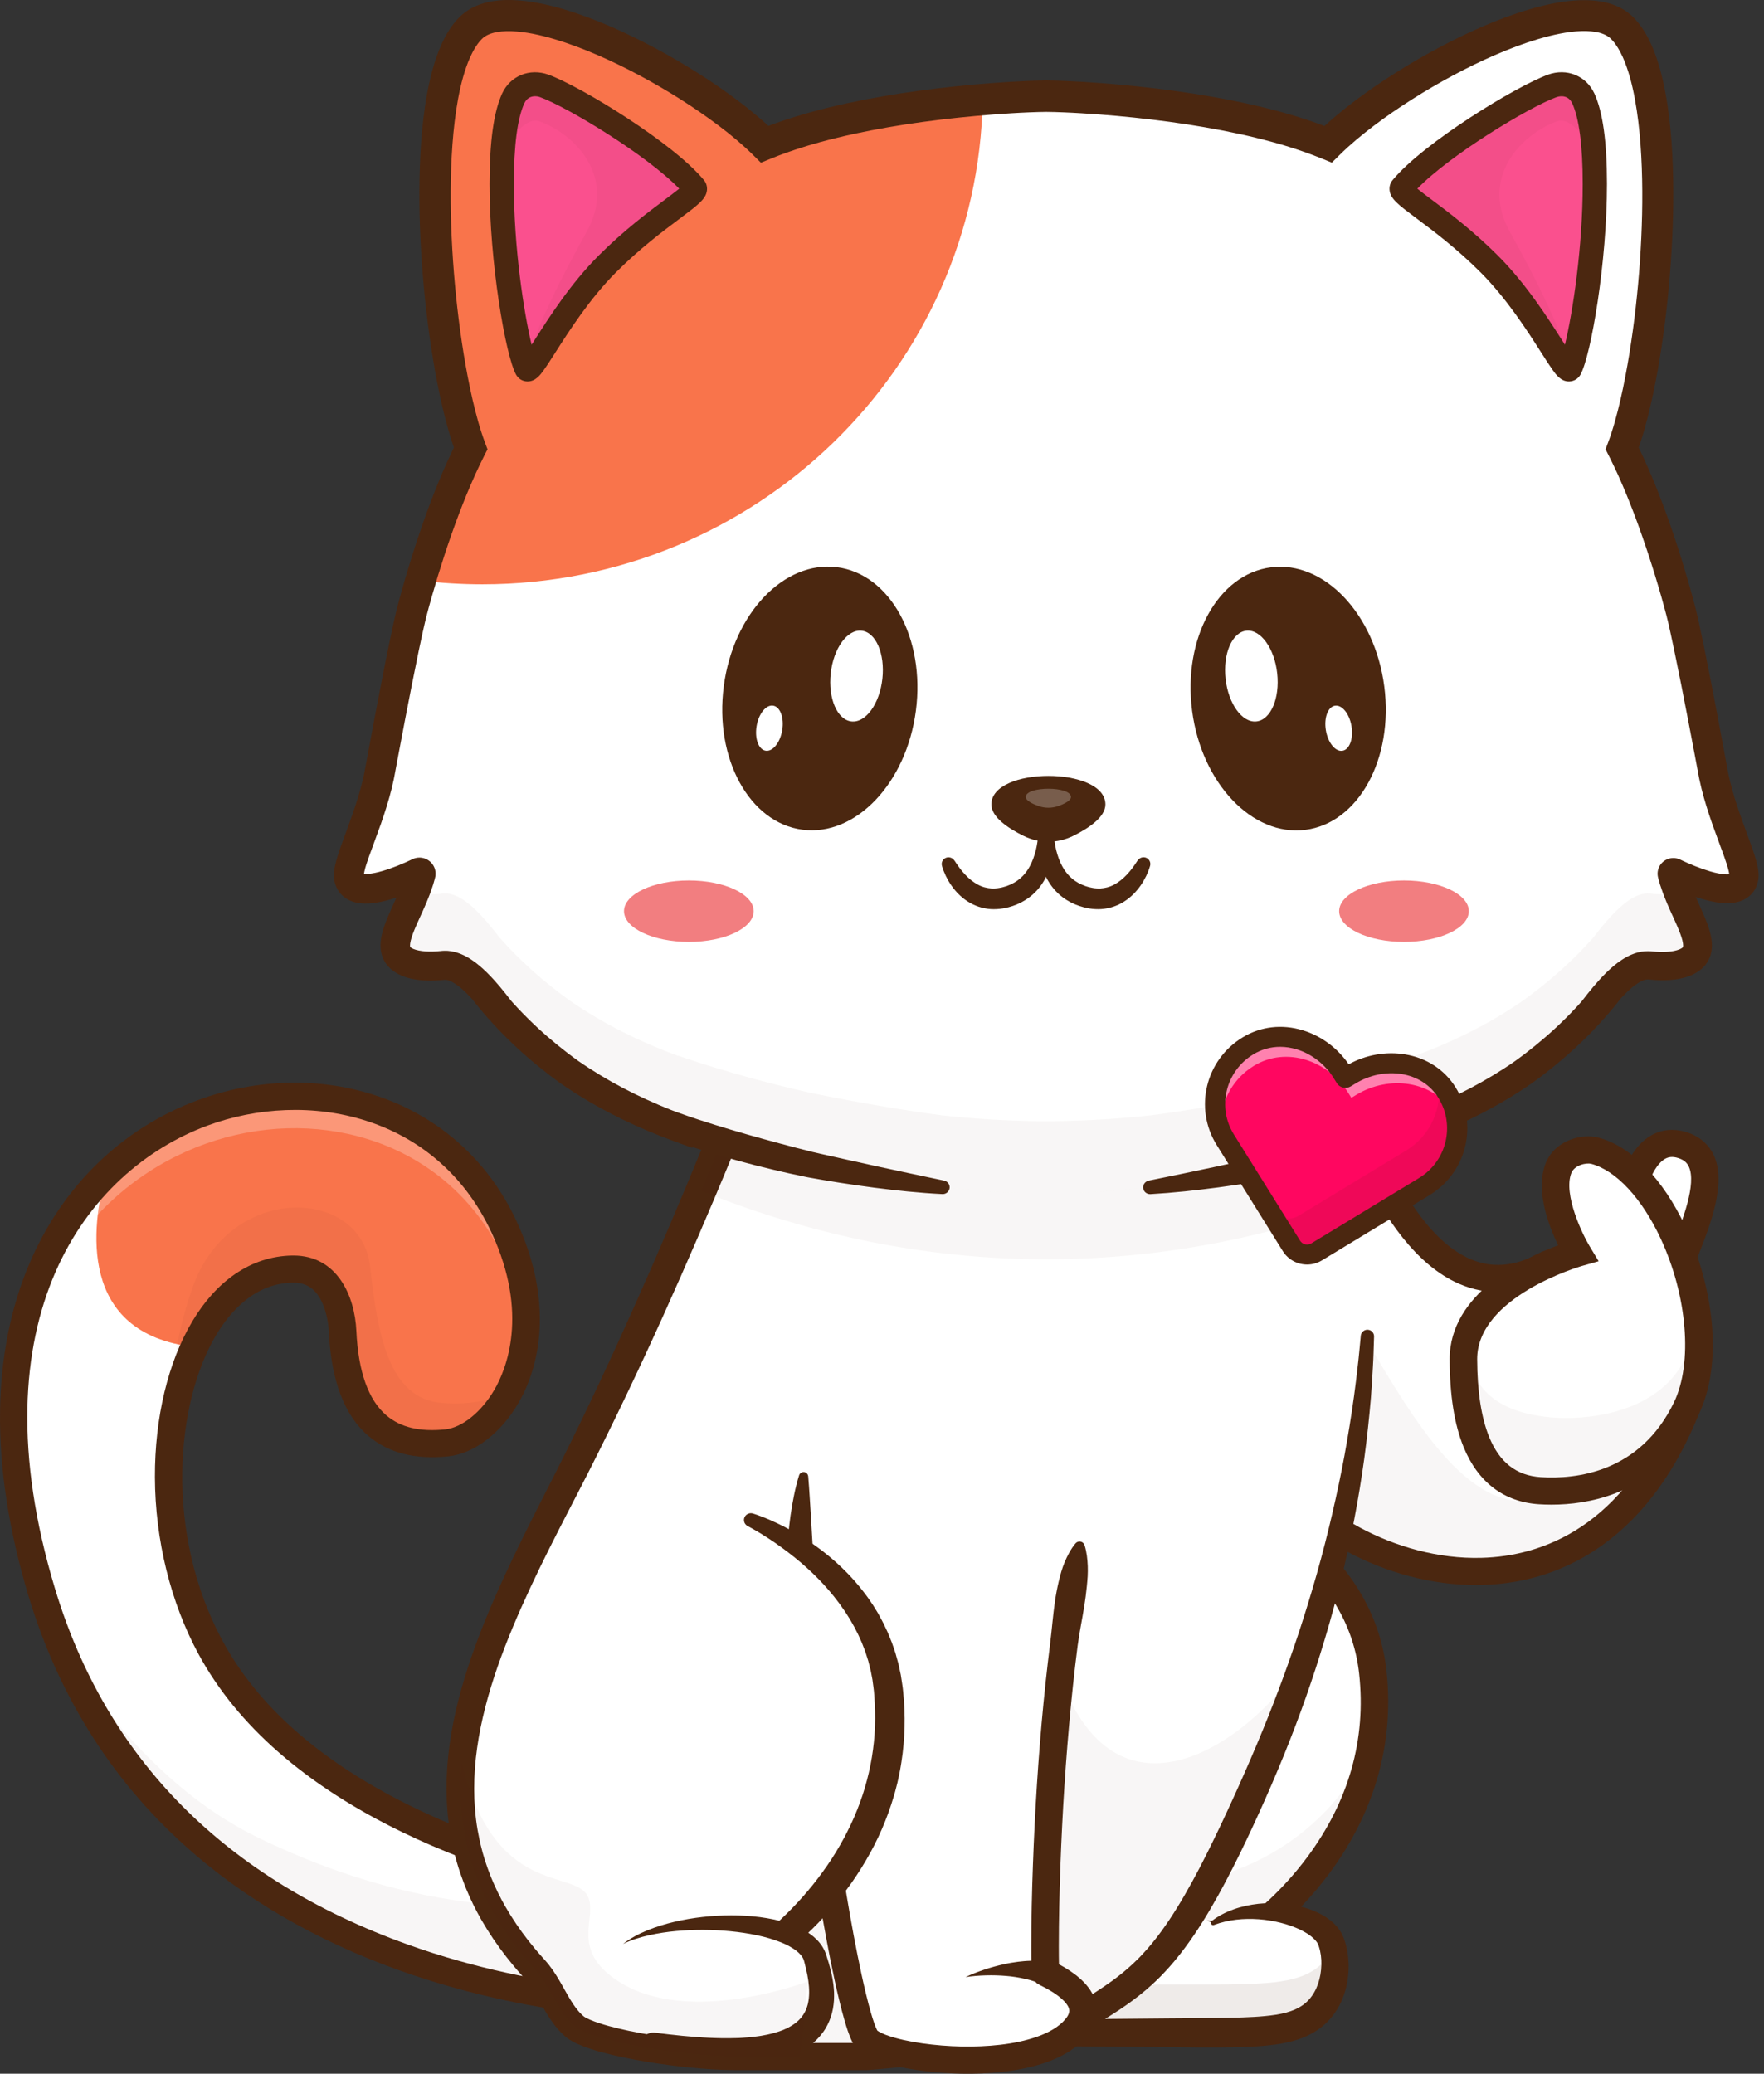 <svg width="57" height="67" viewBox="0 0 57 67" fill="none" xmlns="http://www.w3.org/2000/svg">
<rect x="0" y="0" width="57" height="67" fill="#333333" stroke="none"/>
<path d="M54.494 45.495C51.923 51.903 46.447 51.441 43.297 49.489C42.281 48.859 41.507 48.075 41.152 47.316L42.597 39.328L43.25 35.721L43.401 34.884C43.401 34.884 43.887 36.783 44.869 38.517C45.949 40.418 47.629 42.119 49.923 40.889C49.923 40.889 55.989 41.769 54.494 45.495Z" fill="white"/>
<g opacity="0.2">
<path opacity="0.2" d="M54.494 45.495C51.094 53.969 42.612 50.428 41.152 47.316L42.142 40.197C45.114 43.676 48.448 55.318 54.233 42.941C54.728 43.589 54.923 44.424 54.494 45.495Z" fill="#4B2710"/>
</g>
<path d="M47.688 51.212C46.275 51.212 44.785 50.82 43.468 50.098C42.184 49.393 41.192 48.446 40.748 47.5C40.645 47.28 40.742 47.019 40.965 46.918C41.188 46.816 41.452 46.912 41.555 47.132C42.295 48.709 45.072 50.412 47.874 50.333C49.812 50.279 52.462 49.368 54.08 45.334C54.371 44.608 54.355 43.986 54.03 43.431C53.544 42.602 52.449 42.074 51.616 41.778C50.906 41.525 50.267 41.395 49.996 41.346C49.019 41.829 48.063 41.875 47.153 41.481C44.348 40.269 43.025 35.207 42.97 34.992C42.91 34.757 43.054 34.518 43.292 34.459C43.53 34.4 43.772 34.542 43.832 34.777C43.844 34.826 45.103 39.639 47.511 40.679C48.209 40.98 48.928 40.923 49.71 40.504L49.84 40.434L49.987 40.455C50.136 40.477 53.635 41.005 54.8 42.992C55.263 43.783 55.299 44.68 54.907 45.657C54.157 47.527 53.116 48.953 51.813 49.897C50.667 50.728 49.35 51.169 47.899 51.209C47.829 51.211 47.759 51.212 47.688 51.212Z" fill="#4B2710"/>
<path d="M39.907 48.565C39.907 48.565 43.931 50.136 44.36 54.023C44.957 59.439 40.352 62.495 40.352 62.495H31.103V48.142" fill="white"/>
<g opacity="0.2">
<path opacity="0.2" d="M44.309 56.308C43.673 60.291 40.352 62.495 40.352 62.495H31.102V60.947H37.056C40.101 60.947 42.919 59.251 44.208 56.53C44.243 56.457 44.276 56.383 44.309 56.308Z" fill="#4B2710"/>
</g>
<path d="M40.487 62.933H30.658V48.142C30.658 47.9 30.857 47.704 31.102 47.704C31.348 47.704 31.547 47.9 31.547 48.142V62.056H40.208C40.508 61.836 41.404 61.13 42.24 60.005C43.587 58.19 44.152 56.193 43.917 54.07C43.753 52.583 43.01 51.277 41.707 50.189C40.713 49.359 39.752 48.975 39.742 48.972C39.514 48.882 39.403 48.627 39.493 48.402C39.584 48.178 39.842 48.068 40.07 48.157C40.113 48.174 41.156 48.586 42.258 49.501C42.909 50.041 43.448 50.646 43.86 51.299C44.379 52.122 44.696 53.023 44.801 53.975C44.944 55.273 44.812 56.549 44.407 57.768C44.085 58.739 43.59 59.676 42.937 60.55C41.827 62.035 40.649 62.826 40.599 62.858L40.487 62.933Z" fill="#4B2710"/>
<path d="M39.19 62.131C40.511 61.385 42.666 61.852 43.004 62.716C43.273 63.408 43.182 64.66 42.267 65.229C41.535 65.685 40.472 65.684 37.842 65.676H24.801V55.538L39.19 62.131Z" fill="white"/>
<g opacity="0.3">
<path opacity="0.3" d="M42.267 65.229C41.535 65.685 40.473 65.684 37.842 65.676H24.801V55.538L24.957 55.609V64.119H37.999C40.629 64.126 41.692 64.127 42.424 63.672C42.722 63.487 42.933 63.229 43.072 62.941C43.248 63.654 43.09 64.717 42.267 65.229Z" fill="#4B2710"/>
</g>
<path d="M39.154 62.067C39.364 61.905 39.607 61.779 39.863 61.689C40.118 61.597 40.387 61.541 40.658 61.51C40.794 61.496 40.931 61.488 41.069 61.487C41.206 61.487 41.344 61.492 41.483 61.506C41.621 61.519 41.759 61.541 41.897 61.569C42.035 61.598 42.172 61.636 42.309 61.684C42.446 61.731 42.581 61.791 42.715 61.864C42.849 61.939 42.982 62.029 43.105 62.148C43.166 62.207 43.225 62.274 43.279 62.35C43.292 62.37 43.306 62.389 43.318 62.41C43.33 62.43 43.342 62.45 43.354 62.472C43.365 62.493 43.376 62.516 43.386 62.539C43.391 62.549 43.397 62.563 43.401 62.572L43.412 62.599C43.47 62.748 43.508 62.896 43.535 63.044C43.586 63.339 43.592 63.635 43.551 63.93C43.51 64.224 43.424 64.519 43.278 64.796C43.132 65.073 42.921 65.329 42.66 65.525C42.595 65.574 42.526 65.62 42.459 65.659C42.391 65.7 42.321 65.736 42.25 65.77C42.108 65.837 41.964 65.89 41.82 65.932C41.677 65.973 41.535 66.004 41.396 66.028C41.256 66.053 41.119 66.072 40.983 66.085C40.712 66.113 40.447 66.129 40.185 66.137C39.136 66.169 38.119 66.141 37.094 66.134L35.557 66.121C35.045 66.116 34.533 66.117 34.02 66.115L32.484 66.119L30.947 66.129C28.898 66.144 26.85 66.173 24.801 66.154L24.313 66.149L24.317 65.676L24.327 64.409L24.343 63.142C24.355 62.297 24.369 61.452 24.397 60.607C24.424 59.763 24.462 58.918 24.515 58.073C24.54 57.651 24.57 57.228 24.605 56.806C24.639 56.383 24.677 55.961 24.727 55.538C24.732 55.498 24.769 55.469 24.81 55.474C24.845 55.478 24.871 55.505 24.875 55.538C24.925 55.961 24.963 56.383 24.998 56.806C25.032 57.228 25.062 57.651 25.088 58.073C25.14 58.918 25.178 59.763 25.205 60.607C25.233 61.452 25.248 62.297 25.259 63.142L25.275 64.409L25.285 65.676L24.802 65.199C26.85 65.18 28.899 65.208 30.948 65.224L32.485 65.234L34.021 65.238C34.534 65.236 35.046 65.237 35.558 65.232L37.095 65.218L37.863 65.211L38.631 65.206C39.141 65.204 39.65 65.198 40.15 65.182C40.399 65.173 40.646 65.161 40.884 65.137C41.122 65.114 41.352 65.081 41.557 65.025C41.66 64.997 41.757 64.964 41.848 64.924C41.937 64.884 42.024 64.835 42.097 64.783C42.247 64.677 42.372 64.536 42.468 64.367C42.564 64.199 42.631 64.003 42.666 63.799C42.701 63.594 42.708 63.379 42.681 63.175C42.667 63.074 42.645 62.974 42.615 62.886L42.606 62.858C42.605 62.852 42.602 62.845 42.6 62.839C42.597 62.832 42.594 62.825 42.591 62.818C42.588 62.81 42.584 62.803 42.58 62.796C42.564 62.766 42.542 62.735 42.515 62.703C42.46 62.639 42.388 62.574 42.304 62.515C42.221 62.456 42.126 62.403 42.027 62.353C41.927 62.304 41.821 62.261 41.713 62.222C41.604 62.183 41.492 62.15 41.377 62.122C41.263 62.092 41.146 62.069 41.028 62.05C40.91 62.031 40.791 62.018 40.671 62.009C40.191 61.975 39.697 62.019 39.227 62.194L39.227 62.195C39.188 62.209 39.145 62.19 39.13 62.151C39.118 62.121 39.129 62.087 39.154 62.067Z" fill="#4B2710"/>
<path d="M52.674 38.938C52.674 38.489 53.104 36.578 54.384 37.005C56.054 37.561 54.241 40.557 54.148 41.335" fill="white"/>
<path d="M54.149 41.774C54.132 41.774 54.114 41.773 54.097 41.771C53.853 41.742 53.678 41.525 53.707 41.284C53.736 41.033 53.874 40.684 54.047 40.242C54.36 39.447 54.833 38.245 54.568 37.687C54.506 37.557 54.405 37.475 54.241 37.42C54.047 37.355 53.896 37.371 53.753 37.473C53.341 37.764 53.118 38.643 53.118 38.938C53.118 39.18 52.919 39.376 52.674 39.376C52.429 39.376 52.23 39.18 52.23 38.938C52.23 38.547 52.468 37.303 53.235 36.76C53.613 36.493 54.059 36.434 54.526 36.589C54.917 36.72 55.21 36.971 55.373 37.316C55.799 38.213 55.266 39.569 54.877 40.559C54.744 40.897 54.606 41.246 54.59 41.387C54.564 41.609 54.371 41.774 54.149 41.774Z" fill="#4B2710"/>
<path d="M1.348 51.444C1.544 52.092 1.767 52.709 2.014 53.296C6.966 65.071 21.654 64.805 21.654 64.805L22.101 61.486C21.644 61.409 21.183 61.325 20.72 61.23C15.101 60.099 9.238 57.703 6.815 53.248C5.716 51.227 5.323 48.862 5.489 46.753C5.735 43.61 7.221 41.034 9.457 41.003C10.873 40.984 11.053 42.602 11.073 43.02C11.185 45.459 12.184 46.847 14.428 46.619C15.129 46.548 15.933 45.946 16.453 44.955C17.108 43.708 17.311 41.843 16.29 39.644C12.396 31.258 -3.476 35.439 1.348 51.444Z" fill="white"/>
<path d="M3.412 37.952C2.973 39.568 2.475 43.084 6.281 43.522C6.974 42.02 8.071 41.022 9.456 41.003C10.872 40.984 11.052 42.602 11.072 43.02C11.184 45.459 12.184 46.846 14.428 46.619C15.129 46.548 15.933 45.946 16.452 44.955C17.107 43.708 17.311 41.843 16.289 39.644C13.955 34.617 7.316 34.106 3.412 37.952Z" fill="#F9744B"/>
<g opacity="0.5">
<path opacity="0.5" d="M16.289 40.677C16.673 41.503 16.884 42.282 16.963 42.998C17.081 41.965 16.918 40.739 16.289 39.387C12.838 31.951 -0.03 34.395 0.459 46.199C0.923 35.515 12.967 33.52 16.289 40.677Z" fill="white"/>
</g>
<g opacity="0.2">
<path opacity="0.2" d="M5.489 46.753C5.734 43.611 7.22 41.034 9.456 41.003C10.872 40.984 11.052 42.602 11.072 43.02C11.184 45.459 12.184 46.847 14.428 46.619C15.129 46.548 15.933 45.946 16.453 44.955C15.798 45.294 15.034 45.389 14.28 45.328C12.551 45.19 12.202 43.104 11.958 40.914C11.674 38.363 7.447 38.192 6.233 41.569C5.557 43.447 5.438 45.336 5.489 46.753Z" fill="#4B2710"/>
</g>
<g opacity="0.2">
<path opacity="0.2" d="M2.014 53.296C6.966 65.071 21.654 64.805 21.654 64.805L22.101 61.486C21.644 61.409 21.183 61.325 20.72 61.23C18.561 61.725 14.033 62.16 8.295 59.35C5.744 58.102 3.662 55.815 2.014 53.296Z" fill="#4B2710"/>
</g>
<path d="M21.568 65.244C21.277 65.244 20.345 65.23 19.008 65.073C17.541 64.901 15.29 64.515 12.893 63.657C10.189 62.689 7.856 61.329 5.958 59.616C3.579 57.468 1.885 54.761 0.922 51.569C0.284 49.453 -0.025 47.439 0.002 45.584C0.026 43.87 0.338 42.288 0.926 40.883C1.985 38.354 3.924 36.459 6.388 35.547C8.325 34.83 10.415 34.791 12.272 35.438C13.229 35.771 14.089 36.274 14.829 36.931C15.609 37.625 16.237 38.477 16.694 39.462C17.218 40.591 17.47 41.709 17.442 42.784C17.418 43.713 17.179 44.594 16.751 45.332C16.184 46.31 15.311 46.97 14.474 47.055C13.412 47.163 12.548 46.941 11.907 46.396C11.13 45.735 10.7 44.607 10.628 43.04C10.622 42.907 10.586 42.441 10.388 42.04C10.183 41.626 9.889 41.436 9.462 41.442C8.238 41.459 7.438 42.372 6.983 43.135C5.672 45.33 5.305 49.547 7.206 53.041C10.071 58.311 17.815 60.324 22.176 61.055C22.418 61.095 22.581 61.322 22.539 61.56C22.498 61.799 22.268 61.96 22.026 61.919C18.613 61.347 15.488 60.404 12.99 59.192C9.881 57.683 7.671 55.753 6.422 53.456C5.515 51.788 5.013 49.754 5.006 47.726C5.001 45.795 5.43 44.007 6.216 42.69C6.603 42.042 7.064 41.531 7.586 41.171C8.155 40.778 8.782 40.575 9.449 40.565C9.46 40.565 9.47 40.565 9.481 40.565C10.899 40.565 11.464 41.873 11.515 43.001C11.576 44.316 11.903 45.235 12.487 45.731C12.942 46.118 13.562 46.266 14.382 46.183C14.931 46.127 15.558 45.622 15.978 44.897C16.356 44.246 17.102 42.449 15.885 39.827C14.101 35.984 9.914 35.178 6.7 36.368C2.785 37.818 -0.853 42.603 1.774 51.319C3.436 56.833 7.27 60.703 13.169 62.824C17.605 64.418 21.606 64.368 21.646 64.367C21.891 64.363 22.093 64.556 22.098 64.798C22.102 65.04 21.907 65.24 21.662 65.244C21.655 65.244 21.623 65.244 21.568 65.244Z" fill="#4B2710"/>
<path d="M44.185 43.172C44.06 45.45 43.729 47.574 43.297 49.489C42.379 53.571 41.007 56.71 40.234 58.406C38.199 62.873 37.17 63.802 35.406 64.892C33.51 66.063 27.998 66.445 27.998 66.445H23.769C22.069 66.445 19.136 65.965 18.564 65.474C17.992 64.982 17.79 64.186 17.274 63.622C12.872 58.801 15.346 53.663 18.176 48.177C19.892 44.847 21.472 41.283 22.65 38.474C23.927 35.432 24.734 33.278 24.734 33.278C24.734 33.278 41.543 31.192 42.431 33.278C42.686 33.877 42.91 34.471 43.105 35.061L43.25 35.721L43.942 38.871L44.082 39.506C44.224 40.766 44.249 41.989 44.185 43.172Z" fill="white"/>
<g opacity="0.2">
<path opacity="0.2" d="M42.142 53.615C41.443 55.7 40.72 57.338 40.233 58.405C38.199 62.873 37.17 63.802 35.406 64.892C33.51 66.063 27.998 66.445 27.998 66.445H24.45L25.702 59.712H27.998C27.998 59.712 33.324 48.844 33.577 51.035C34.623 60.065 39.939 56.968 42.142 53.615Z" fill="#4B2710"/>
</g>
<path d="M43.04 35.082C42.874 34.707 42.706 34.334 42.531 33.965C42.443 33.781 42.355 33.598 42.264 33.416L42.247 33.382C42.241 33.371 42.234 33.356 42.231 33.352C42.224 33.34 42.215 33.327 42.206 33.315C42.186 33.29 42.161 33.266 42.132 33.243C42.074 33.196 41.999 33.155 41.919 33.118C41.757 33.045 41.571 32.993 41.381 32.952C41.191 32.91 40.994 32.88 40.796 32.856C40.398 32.808 39.993 32.782 39.587 32.767C39.18 32.752 38.771 32.746 38.361 32.748C37.951 32.748 37.541 32.756 37.13 32.766C36.309 32.787 35.486 32.821 34.662 32.863C33.839 32.907 33.015 32.962 32.192 33.025C31.369 33.087 30.546 33.158 29.723 33.235C28.9 33.311 28.078 33.394 27.256 33.482C26.845 33.526 26.435 33.571 26.024 33.617C25.614 33.664 25.202 33.712 24.796 33.763L25.199 33.447C25.034 33.889 24.865 34.322 24.695 34.758C24.525 35.194 24.353 35.628 24.179 36.062C23.83 36.928 23.476 37.793 23.113 38.653C22.386 40.375 21.635 42.087 20.847 43.784C20.453 44.632 20.05 45.477 19.637 46.317C19.431 46.737 19.222 47.156 19.01 47.574C18.798 47.991 18.581 48.408 18.368 48.82C17.941 49.647 17.521 50.473 17.131 51.309C16.741 52.145 16.38 52.99 16.079 53.849C15.78 54.709 15.543 55.585 15.418 56.47C15.292 57.354 15.283 58.248 15.431 59.115C15.47 59.332 15.513 59.547 15.571 59.759L15.591 59.839L15.614 59.918C15.63 59.971 15.644 60.024 15.661 60.076C15.696 60.181 15.729 60.285 15.767 60.389C15.803 60.492 15.846 60.594 15.886 60.697C15.907 60.747 15.93 60.798 15.951 60.848L15.985 60.924L16.02 60.999L16.09 61.149L16.166 61.296L16.203 61.37L16.243 61.443L16.323 61.588C16.544 61.973 16.794 62.343 17.07 62.696C17.209 62.871 17.351 63.045 17.502 63.212L17.617 63.341C17.663 63.393 17.708 63.446 17.749 63.499C17.833 63.606 17.907 63.715 17.974 63.823C18.111 64.039 18.222 64.251 18.334 64.445C18.445 64.639 18.555 64.816 18.678 64.961C18.708 64.998 18.74 65.031 18.772 65.064C18.788 65.08 18.804 65.096 18.821 65.111L18.846 65.133L18.852 65.139C18.854 65.141 18.856 65.143 18.857 65.143C18.859 65.144 18.86 65.146 18.862 65.147C18.876 65.159 18.908 65.18 18.945 65.199C18.982 65.219 19.024 65.239 19.069 65.258C19.16 65.297 19.259 65.333 19.362 65.367C19.465 65.401 19.571 65.432 19.679 65.462C20.111 65.579 20.563 65.669 21.017 65.746C21.471 65.822 21.93 65.883 22.388 65.929C22.846 65.974 23.307 66.005 23.756 66.007H25.17H27.998L27.967 66.008L28.21 65.989L28.456 65.967C28.62 65.953 28.784 65.937 28.948 65.92C29.276 65.887 29.603 65.85 29.93 65.809C30.584 65.728 31.235 65.633 31.88 65.516C32.524 65.398 33.163 65.26 33.779 65.08C34.086 64.99 34.387 64.888 34.669 64.766C34.81 64.706 34.946 64.641 35.071 64.569C35.102 64.552 35.132 64.533 35.163 64.515L35.266 64.45C35.335 64.407 35.402 64.363 35.47 64.32C35.604 64.231 35.737 64.143 35.865 64.051C35.931 64.006 35.993 63.959 36.056 63.912C36.117 63.864 36.181 63.817 36.24 63.768C36.362 63.671 36.478 63.568 36.592 63.464C36.648 63.41 36.705 63.358 36.759 63.303L36.841 63.221L36.92 63.136C37.133 62.911 37.329 62.668 37.515 62.414C37.701 62.16 37.877 61.895 38.044 61.623C38.212 61.352 38.371 61.072 38.527 60.789C38.605 60.648 38.68 60.504 38.756 60.361C38.83 60.217 38.905 60.074 38.977 59.928L39.086 59.71L39.193 59.491C39.266 59.345 39.335 59.198 39.406 59.051L39.614 58.608L39.819 58.163C40.364 56.973 40.874 55.774 41.331 54.554C41.446 54.249 41.558 53.943 41.665 53.636C41.719 53.482 41.774 53.329 41.826 53.174C41.878 53.02 41.931 52.866 41.981 52.711C42.184 52.092 42.375 51.469 42.552 50.843C42.729 50.216 42.892 49.585 43.039 48.95C43.188 48.316 43.323 47.678 43.442 47.037C43.559 46.396 43.664 45.752 43.753 45.106C43.794 44.782 43.839 44.458 43.873 44.134C43.912 43.809 43.939 43.484 43.971 43.159L43.971 43.154C43.983 43.038 44.088 42.952 44.206 42.963C44.319 42.974 44.404 43.071 44.4 43.182C44.388 43.512 44.382 43.842 44.362 44.172C44.347 44.503 44.321 44.833 44.298 45.163C44.242 45.822 44.171 46.481 44.082 47.137C43.901 48.45 43.65 49.754 43.332 51.043C43.173 51.687 42.998 52.328 42.807 52.964C42.76 53.123 42.71 53.281 42.661 53.44C42.612 53.599 42.561 53.757 42.51 53.915C42.407 54.23 42.3 54.545 42.19 54.858C41.748 56.111 41.242 57.344 40.694 58.55L40.487 59.002L40.275 59.453C40.132 59.753 39.986 60.053 39.834 60.35C39.759 60.499 39.68 60.647 39.603 60.795C39.523 60.943 39.445 61.091 39.363 61.237C39.2 61.531 39.03 61.823 38.849 62.11C38.668 62.398 38.476 62.682 38.269 62.958C38.062 63.235 37.84 63.504 37.596 63.758L37.505 63.853L37.411 63.946C37.349 64.008 37.283 64.067 37.219 64.127C37.088 64.245 36.954 64.361 36.816 64.468C36.541 64.687 36.254 64.883 35.966 65.068C35.894 65.113 35.822 65.159 35.75 65.204L35.642 65.27C35.601 65.294 35.56 65.319 35.519 65.342C35.355 65.433 35.19 65.51 35.025 65.58C34.695 65.718 34.365 65.828 34.034 65.925C33.371 66.117 32.707 66.257 32.041 66.378C31.376 66.499 30.709 66.596 30.042 66.679C29.708 66.721 29.374 66.758 29.039 66.792C28.872 66.809 28.705 66.825 28.537 66.84L28.285 66.862L28.03 66.882L28.016 66.883H27.999H25.169H23.754C23.26 66.881 22.779 66.848 22.299 66.8C21.819 66.752 21.343 66.689 20.868 66.609C20.392 66.529 19.919 66.435 19.442 66.306C19.322 66.273 19.202 66.238 19.081 66.198C18.961 66.159 18.839 66.115 18.713 66.061C18.65 66.034 18.586 66.004 18.52 65.968C18.453 65.932 18.384 65.891 18.306 65.831L18.277 65.807C18.271 65.803 18.268 65.8 18.265 65.797L18.255 65.788L18.214 65.752C18.188 65.727 18.162 65.702 18.137 65.677C18.087 65.626 18.038 65.574 17.994 65.521C17.815 65.308 17.68 65.085 17.559 64.875C17.439 64.665 17.332 64.464 17.219 64.285C17.163 64.195 17.105 64.111 17.045 64.034C17.015 63.995 16.983 63.958 16.952 63.923L16.833 63.789C16.671 63.609 16.517 63.421 16.366 63.23C16.066 62.847 15.792 62.441 15.548 62.017L15.459 61.855L15.415 61.775L15.373 61.693L15.29 61.529L15.211 61.363L15.172 61.279L15.136 61.195C15.111 61.139 15.086 61.083 15.063 61.026C15.018 60.912 14.971 60.798 14.931 60.682C14.845 60.452 14.773 60.217 14.71 59.98C14.645 59.742 14.596 59.502 14.553 59.26L14.523 59.078L14.499 58.896C14.49 58.836 14.484 58.775 14.477 58.714C14.472 58.653 14.463 58.592 14.46 58.531C14.438 58.287 14.43 58.043 14.428 57.799C14.427 57.555 14.437 57.312 14.453 57.07C14.471 56.828 14.497 56.587 14.53 56.347C14.664 55.389 14.916 54.46 15.223 53.56C15.533 52.66 15.902 51.787 16.296 50.931C16.691 50.076 17.111 49.237 17.534 48.403C17.747 47.986 17.958 47.574 18.165 47.159C18.373 46.744 18.577 46.327 18.78 45.909C19.184 45.073 19.578 44.232 19.964 43.387C20.735 41.696 21.478 39.992 22.194 38.277C22.551 37.419 22.906 36.56 23.252 35.698C23.424 35.267 23.597 34.835 23.767 34.403C23.936 33.972 24.105 33.537 24.269 33.107L24.375 32.827L24.672 32.791C25.088 32.742 25.5 32.696 25.913 32.651C26.327 32.606 26.74 32.562 27.154 32.521C27.981 32.438 28.808 32.362 29.637 32.292C30.466 32.224 31.295 32.161 32.126 32.107C32.956 32.054 33.788 32.01 34.62 31.978C35.453 31.945 36.288 31.927 37.124 31.936C37.96 31.946 38.798 31.98 39.638 32.069C40.058 32.114 40.478 32.172 40.898 32.261C41.108 32.306 41.318 32.358 41.527 32.425C41.736 32.493 41.946 32.573 42.15 32.693C42.252 32.753 42.352 32.824 42.444 32.919C42.49 32.966 42.533 33.02 42.57 33.081C42.588 33.112 42.605 33.145 42.618 33.178C42.626 33.198 42.629 33.207 42.634 33.22L42.647 33.256C42.715 33.452 42.781 33.648 42.842 33.845C42.966 34.239 43.077 34.637 43.169 35.038C43.177 35.075 43.154 35.111 43.117 35.119C43.085 35.128 43.053 35.111 43.04 35.082Z" fill="#4B2710"/>
<path d="M52.034 32.016C52.029 32.024 52.024 32.032 52.02 32.041L52.038 32.01C52.036 32.012 52.035 32.013 52.034 32.016Z" fill="#4B2710"/>
<path d="M52.02 32.04L51.488 32.882C51.671 32.609 51.85 32.33 52.02 32.04Z" fill="#4B2710"/>
<path d="M52.035 31.744C52.032 31.748 52.028 31.751 52.026 31.754C52.022 31.76 52.017 31.765 52.013 31.772L52.035 31.744Z" fill="#4B2710"/>
<path d="M51.497 32.395C51.675 32.193 51.848 31.986 52.013 31.771L51.497 32.395Z" fill="#4B2710"/>
<path d="M16.104 32.395L15.589 31.774C15.753 31.989 15.925 32.194 16.104 32.395Z" fill="#4B2710"/>
<path d="M52.418 31.508C52.411 31.517 52.404 31.526 52.396 31.534L52.423 31.505C52.422 31.506 52.419 31.508 52.418 31.508Z" fill="#4B2710"/>
<path d="M52.396 31.534L51.867 32.117C51.869 32.116 51.87 32.114 51.872 32.113C52.053 31.926 52.229 31.733 52.396 31.534Z" fill="#4B2710"/>
<path d="M34.9 49.895C33.7 55.877 33.74 63.604 33.786 63.732C33.802 63.775 35.739 64.531 34.683 65.613C33.212 67.12 28.456 66.543 27.985 65.859C27.297 64.86 25.361 53.119 25.969 47.682" fill="white"/>
<path d="M35.045 49.923C35.084 50.041 35.104 50.155 35.121 50.268C35.136 50.38 35.145 50.492 35.149 50.602C35.153 50.712 35.151 50.821 35.146 50.929C35.14 51.037 35.129 51.145 35.119 51.252C35.098 51.467 35.07 51.681 35.036 51.894C35.003 52.106 34.962 52.319 34.925 52.531L34.897 52.691L34.87 52.85C34.853 52.957 34.837 53.064 34.822 53.171C34.794 53.385 34.768 53.599 34.743 53.814C34.693 54.243 34.647 54.673 34.605 55.104C34.437 56.826 34.328 58.556 34.265 60.287C34.234 61.152 34.214 62.018 34.213 62.881C34.213 63.096 34.214 63.313 34.219 63.522L34.221 63.598C34.222 63.623 34.223 63.648 34.225 63.664C34.225 63.667 34.225 63.671 34.225 63.667C34.225 63.669 34.223 63.654 34.222 63.648C34.281 63.687 34.071 63.349 34.06 63.387C34.039 63.372 34.033 63.368 34.031 63.367C34.027 63.365 34.027 63.365 34.027 63.365L34.036 63.37L34.104 63.405C34.206 63.457 34.314 63.515 34.419 63.578C34.628 63.706 34.837 63.851 35.031 64.052C35.127 64.152 35.219 64.268 35.296 64.409C35.372 64.548 35.429 64.718 35.44 64.898C35.446 64.988 35.44 65.079 35.424 65.165C35.408 65.252 35.382 65.335 35.351 65.411C35.286 65.563 35.2 65.69 35.109 65.799C34.928 66.014 34.716 66.18 34.495 66.313C34.274 66.446 34.046 66.547 33.816 66.629C33.586 66.711 33.355 66.773 33.123 66.822C32.66 66.921 32.197 66.97 31.736 66.99C31.276 67.01 30.816 66.999 30.359 66.963C29.901 66.926 29.446 66.865 28.988 66.762C28.758 66.71 28.529 66.648 28.291 66.557C28.232 66.534 28.171 66.509 28.11 66.48C28.048 66.451 27.985 66.419 27.919 66.378C27.886 66.357 27.852 66.335 27.817 66.308C27.782 66.281 27.745 66.251 27.707 66.212L27.678 66.182C27.668 66.171 27.658 66.159 27.649 66.147C27.639 66.135 27.629 66.121 27.619 66.108C27.611 66.096 27.605 66.086 27.598 66.075L27.588 66.06L27.58 66.046L27.563 66.017C27.553 65.999 27.545 65.982 27.536 65.965C27.503 65.898 27.478 65.838 27.455 65.779C27.432 65.721 27.411 65.664 27.392 65.608C27.354 65.496 27.32 65.386 27.289 65.276C27.226 65.058 27.17 64.842 27.118 64.626C27.013 64.195 26.922 63.764 26.835 63.333C26.664 62.472 26.514 61.609 26.377 60.745C26.24 59.881 26.117 59.015 26.006 58.148C25.894 57.281 25.797 56.411 25.709 55.541L25.642 54.888L25.577 54.234C25.536 53.799 25.497 53.362 25.468 52.925C25.409 52.05 25.39 51.17 25.426 50.29C25.446 49.85 25.483 49.409 25.544 48.97C25.575 48.751 25.612 48.532 25.657 48.314C25.702 48.096 25.754 47.88 25.821 47.666C25.846 47.587 25.93 47.543 26.01 47.567C26.07 47.586 26.111 47.638 26.116 47.697V47.698C26.135 47.916 26.149 48.133 26.163 48.349L26.204 48.996C26.23 49.427 26.256 49.857 26.279 50.286L26.419 52.869C26.465 53.731 26.516 54.595 26.596 55.457C26.678 56.318 26.778 57.179 26.887 58.038C26.998 58.897 27.12 59.755 27.255 60.61C27.391 61.465 27.539 62.319 27.708 63.164C27.793 63.587 27.882 64.008 27.983 64.423C28.033 64.63 28.086 64.836 28.144 65.036C28.172 65.136 28.203 65.235 28.235 65.328C28.251 65.375 28.267 65.421 28.284 65.464C28.301 65.506 28.318 65.547 28.334 65.578L28.344 65.598L28.348 65.605L28.35 65.609L28.351 65.61C28.352 65.61 28.353 65.612 28.352 65.612C28.351 65.61 28.349 65.607 28.347 65.606C28.346 65.604 28.345 65.603 28.344 65.602C28.344 65.602 28.344 65.601 28.344 65.601C28.345 65.603 28.364 65.62 28.392 65.636C28.419 65.653 28.454 65.672 28.492 65.689C28.53 65.707 28.571 65.725 28.614 65.742C28.788 65.808 28.986 65.863 29.186 65.908C29.588 65.998 30.009 66.055 30.43 66.089C30.852 66.123 31.277 66.132 31.697 66.114C32.117 66.096 32.535 66.051 32.934 65.966C33.134 65.923 33.329 65.87 33.514 65.804C33.699 65.739 33.874 65.66 34.03 65.566C34.185 65.472 34.322 65.362 34.422 65.241C34.472 65.183 34.508 65.125 34.528 65.076C34.548 65.027 34.554 64.989 34.552 64.952C34.55 64.915 34.538 64.872 34.51 64.82C34.482 64.769 34.439 64.711 34.384 64.654C34.273 64.538 34.121 64.427 33.955 64.327C33.872 64.277 33.786 64.23 33.692 64.182L33.614 64.142L33.586 64.127L33.565 64.115C33.557 64.109 33.545 64.103 33.518 64.083C33.502 64.117 33.289 63.773 33.347 63.806C33.344 63.792 33.341 63.77 33.341 63.766C33.339 63.748 33.338 63.739 33.337 63.728C33.335 63.69 33.334 63.661 33.333 63.631L33.33 63.544C33.324 63.319 33.324 63.1 33.324 62.88C33.325 62.002 33.345 61.129 33.377 60.255C33.44 58.508 33.55 56.762 33.719 55.019C33.762 54.584 33.808 54.148 33.859 53.713L33.938 53.06C33.952 52.952 33.964 52.843 33.975 52.733C33.987 52.625 33.998 52.515 34.009 52.406C34.032 52.188 34.055 51.969 34.087 51.752C34.118 51.535 34.159 51.318 34.209 51.104C34.235 50.997 34.261 50.89 34.293 50.783C34.324 50.677 34.361 50.572 34.404 50.468C34.448 50.365 34.496 50.262 34.553 50.161C34.61 50.06 34.672 49.96 34.754 49.865C34.814 49.794 34.921 49.785 34.992 49.844C35.017 49.865 35.035 49.891 35.044 49.92L35.045 49.923Z" fill="#4B2710"/>
<path d="M31.2 63.879C31.4 63.784 31.609 63.703 31.823 63.632C32.036 63.561 32.256 63.502 32.48 63.454L32.65 63.42L32.822 63.394C32.88 63.384 32.938 63.379 32.997 63.373C33.055 63.368 33.114 63.359 33.173 63.357L33.352 63.349C33.412 63.347 33.472 63.35 33.533 63.35L33.624 63.352C33.655 63.353 33.686 63.357 33.716 63.359L33.902 63.376C34.121 63.395 34.282 63.586 34.262 63.802C34.242 64.018 34.049 64.177 33.83 64.158C33.79 64.154 33.752 64.145 33.717 64.131L33.701 64.124L33.565 64.07C33.542 64.061 33.519 64.05 33.495 64.042L33.424 64.019C33.376 64.005 33.329 63.987 33.279 63.974L33.13 63.937C32.929 63.892 32.72 63.857 32.507 63.841C32.293 63.823 32.076 63.817 31.858 63.823C31.639 63.829 31.419 63.846 31.2 63.879Z" fill="#4B2710"/>
<path d="M51.487 32.611C51.666 32.408 51.841 32.199 52.008 31.983L51.487 32.611Z" fill="white"/>
<path d="M16.138 32.611L15.619 31.984C15.785 32.2 15.959 32.408 16.138 32.611Z" fill="white"/>
<g opacity="0.2">
<path opacity="0.2" d="M44.869 38.517C44.561 38.641 44.252 38.76 43.942 38.872C43.495 39.035 43.047 39.187 42.597 39.328C36.023 41.386 29.163 41.109 22.65 38.475C23.927 35.432 24.734 33.278 24.734 33.278C24.734 33.278 41.543 31.192 42.431 33.278C42.686 33.878 42.91 34.472 43.105 35.061L43.25 35.721L43.401 34.884C43.401 34.884 43.887 36.783 44.869 38.517Z" fill="#4B2710"/>
</g>
<path d="M11.276 28.33C11.376 29.188 13.152 28.375 13.539 28.187C13.57 28.172 13.603 28.204 13.594 28.241C13.559 28.389 13.463 28.722 13.221 29.255C12.921 29.913 12.677 30.422 12.812 30.767C12.958 31.134 13.561 31.275 14.314 31.192C14.735 31.144 15.186 31.507 15.588 31.946L15.589 31.947L15.593 31.95L15.62 31.984C15.613 31.974 15.605 31.965 15.598 31.956C15.795 32.171 15.979 32.404 16.143 32.615C16.819 33.377 17.581 34.053 18.412 34.649C19.485 35.392 20.667 35.979 21.914 36.438V36.429C21.914 36.429 23.625 37.052 26.154 37.623C26.154 37.623 28.415 38.099 30.481 38.362C30.481 38.362 32.063 38.548 33.801 38.548C35.538 38.548 37.146 38.362 37.146 38.362C39.211 38.099 41.473 37.623 41.473 37.623C44.001 37.052 45.713 36.429 45.713 36.429V36.438C46.96 35.978 48.142 35.392 49.215 34.649C50.045 34.053 50.807 33.377 51.483 32.615C51.649 32.402 51.834 32.167 52.033 31.95C52.026 31.961 52.017 31.972 52.009 31.983L52.039 31.946C52.038 31.947 52.036 31.948 52.035 31.949C52.438 31.51 52.891 31.145 53.313 31.192C54.065 31.275 54.669 31.134 54.814 30.768C54.951 30.422 54.706 29.913 54.406 29.255C54.163 28.722 54.067 28.389 54.032 28.241C54.024 28.204 54.056 28.172 54.087 28.188C54.474 28.375 56.25 29.188 56.35 28.33C56.407 27.854 55.624 26.416 55.352 24.943C54.562 20.674 54.333 19.831 54.333 19.831C54.327 19.802 53.562 16.742 52.417 14.488C53.56 11.482 54.31 2.717 52.396 0.886C50.86 -0.584 45.084 2.501 42.917 4.659C39.639 3.309 34.556 3.106 33.813 3.107C33.558 3.107 32.789 3.13 31.756 3.217C29.787 3.381 26.859 3.773 24.711 4.659C22.543 2.501 16.767 -0.584 15.23 0.886C13.316 2.717 14.065 11.482 15.209 14.488C14.486 15.912 13.913 17.658 13.59 18.757C13.401 19.398 13.295 19.819 13.293 19.831C13.293 19.831 13.065 20.674 12.275 24.943C12.003 26.416 11.22 27.854 11.276 28.33Z" fill="white"/>
<path d="M14.79 13.06C14.291 10.929 13.962 7.781 14.082 5.175C14.193 7.894 14.655 10.708 15.209 12.167C15.064 12.454 14.924 12.754 14.79 13.06Z" fill="white"/>
<g opacity="0.2">
<path opacity="0.2" d="M54.406 29.255C54.705 29.913 54.95 30.423 54.814 30.768C54.669 31.134 54.065 31.275 53.312 31.192C52.89 31.145 52.438 31.51 52.034 31.949C52.035 31.948 52.038 31.947 52.039 31.946L52.009 31.983C52.017 31.972 52.025 31.961 52.033 31.951C51.834 32.167 51.649 32.402 51.483 32.616C50.807 33.377 50.045 34.053 49.215 34.649C48.142 35.392 46.959 35.979 45.712 36.438V36.429C45.712 36.429 44.001 37.052 41.473 37.623C41.473 37.623 39.211 38.1 37.146 38.363C37.146 38.363 35.538 38.548 33.801 38.548C32.062 38.548 30.481 38.363 30.481 38.363C28.415 38.1 26.154 37.623 26.154 37.623C23.625 37.052 21.914 36.429 21.914 36.429V36.438C20.667 35.978 19.485 35.392 18.412 34.649C17.581 34.053 16.819 33.378 16.143 32.616C15.979 32.404 15.795 32.171 15.598 31.956C15.605 31.966 15.613 31.974 15.619 31.984L15.593 31.95L15.589 31.947L15.588 31.946C15.186 31.507 14.735 31.145 14.314 31.192C13.561 31.275 12.958 31.134 12.812 30.768C12.677 30.422 12.921 29.913 13.221 29.255C13.291 29.1 13.349 28.962 13.396 28.842C13.65 28.899 13.966 28.909 14.313 28.87C14.735 28.823 15.186 29.186 15.588 29.624L15.589 29.625L15.592 29.629L15.619 29.663C15.612 29.653 15.605 29.644 15.598 29.634C15.795 29.849 15.979 30.082 16.142 30.294C16.818 31.056 17.581 31.731 18.412 32.328C19.484 33.071 20.667 33.657 21.914 34.116V34.107C21.914 34.107 23.624 34.73 26.154 35.301C26.154 35.301 28.414 35.778 30.481 36.041C30.481 36.041 32.062 36.226 33.8 36.226C35.537 36.226 37.146 36.041 37.146 36.041C39.211 35.778 41.472 35.301 41.472 35.301C44.001 34.73 45.712 34.107 45.712 34.107V34.116C46.959 33.657 48.142 33.071 49.214 32.328C50.044 31.731 50.807 31.056 51.483 30.294C51.648 30.08 51.834 29.846 52.033 29.629C52.025 29.64 52.016 29.651 52.008 29.662L52.038 29.624C52.037 29.625 52.035 29.627 52.034 29.628C52.438 29.188 52.89 28.823 53.312 28.87C53.66 28.909 53.976 28.899 54.229 28.842C54.277 28.963 54.335 29.101 54.406 29.255Z" fill="#4B2710"/>
</g>
<path d="M13.59 18.757C14.244 18.837 14.911 18.878 15.587 18.878C24.42 18.878 31.6 11.892 31.755 3.216C29.786 3.381 26.858 3.773 24.71 4.659C22.543 2.501 16.767 -0.584 15.23 0.886C13.316 2.717 14.065 11.482 15.209 14.488C14.486 15.912 13.913 17.658 13.59 18.757Z" fill="#F9744B"/>
<path d="M52.005 31.987L51.487 32.611C51.666 32.41 51.839 32.202 52.005 31.987Z" fill="#4B2710"/>
<path d="M16.138 32.611L15.621 31.987C15.786 32.202 15.96 32.409 16.138 32.611Z" fill="#4B2710"/>
<path d="M48.121 8.527C49.637 10.044 50.59 12.165 50.726 11.918C50.739 11.894 50.752 11.866 50.765 11.833C51.054 11.139 51.536 8.389 51.534 5.937C51.533 5.542 51.522 5.193 51.501 4.885C51.443 4.054 51.317 3.521 51.163 3.181C50.971 2.764 50.538 2.636 50.156 2.776C49.138 3.149 46.247 4.924 45.305 6.062C45.137 6.265 46.605 7.01 48.121 8.527Z" fill="#FA508E"/>
<g opacity="0.2">
<path opacity="0.2" d="M48.121 8.527C49.637 10.044 50.59 12.166 50.726 11.918C50.739 11.895 50.752 11.866 50.765 11.833C50.428 10.546 49.498 8.769 48.785 7.483C47.811 5.728 49.155 4.334 50.32 3.917C50.719 3.774 51.193 4.388 51.501 4.885C51.443 4.055 51.317 3.522 51.162 3.181C50.97 2.764 50.538 2.637 50.156 2.776C49.138 3.149 46.247 4.924 45.305 6.063C45.137 6.265 46.605 7.01 48.121 8.527Z" fill="#4B2710"/>
</g>
<path d="M50.696 12.325C50.438 12.325 50.279 12.104 50.173 11.956C50.073 11.816 49.947 11.62 49.802 11.392C49.358 10.696 48.686 9.645 47.841 8.799C47.074 8.031 46.328 7.472 45.783 7.064C45.184 6.616 44.935 6.43 44.902 6.153C44.887 6.031 44.922 5.912 45 5.818C46.001 4.609 48.98 2.793 50.019 2.413C50.625 2.192 51.255 2.447 51.519 3.021C51.792 3.62 51.925 4.573 51.926 5.937C51.928 8.475 51.41 11.483 51.071 12.102C50.997 12.236 50.863 12.319 50.711 12.324C50.706 12.325 50.701 12.325 50.696 12.325ZM45.798 6.096C45.921 6.196 46.096 6.327 46.257 6.448C46.789 6.846 47.593 7.448 48.4 8.256C49.305 9.161 50.004 10.256 50.466 10.98C50.499 11.032 50.533 11.085 50.568 11.138C50.817 10.106 51.143 7.992 51.142 5.938C51.141 4.703 51.027 3.829 50.804 3.34C50.692 3.095 50.458 3.079 50.292 3.14C49.403 3.465 46.861 5 45.798 6.096Z" fill="#4B2710"/>
<path d="M19.624 8.527C18.108 10.044 17.155 12.165 17.02 11.918C17.006 11.894 16.993 11.866 16.98 11.833C16.691 11.139 16.209 8.389 16.211 5.937C16.212 5.542 16.223 5.193 16.244 4.885C16.302 4.054 16.428 3.521 16.582 3.181C16.775 2.764 17.207 2.636 17.589 2.776C18.607 3.149 21.498 4.924 22.44 6.062C22.608 6.265 21.14 7.01 19.624 8.527Z" fill="#FA508E"/>
<g opacity="0.2">
<path opacity="0.2" d="M19.624 8.527C18.108 10.044 17.155 12.166 17.02 11.918C17.006 11.895 16.993 11.866 16.98 11.833C17.317 10.546 18.247 8.769 18.96 7.483C19.934 5.728 18.59 4.334 17.425 3.917C17.026 3.774 16.552 4.388 16.244 4.885C16.302 4.055 16.428 3.522 16.583 3.181C16.775 2.764 17.207 2.637 17.59 2.776C18.607 3.149 21.498 4.924 22.44 6.063C22.608 6.265 21.14 7.01 19.624 8.527Z" fill="#4B2710"/>
</g>
<path d="M17.049 12.325C17.044 12.325 17.039 12.325 17.034 12.325C16.882 12.32 16.747 12.236 16.674 12.102C16.335 11.483 15.816 8.475 15.819 5.938L16.211 5.938L15.819 5.938C15.82 4.573 15.953 3.62 16.225 3.022C16.489 2.448 17.12 2.193 17.726 2.414C18.765 2.794 21.744 4.609 22.745 5.818C22.823 5.912 22.858 6.032 22.843 6.154C22.81 6.431 22.562 6.616 21.962 7.065C21.417 7.473 20.671 8.031 19.904 8.799C19.058 9.645 18.387 10.697 17.943 11.393C17.798 11.62 17.672 11.817 17.571 11.957C17.466 12.104 17.307 12.325 17.049 12.325ZM17.364 11.734H17.365H17.364ZM17.289 3.11C17.157 3.11 17.019 3.17 16.941 3.341C16.718 3.829 16.605 4.703 16.604 5.938C16.602 7.992 16.928 10.106 17.178 11.138C17.211 11.085 17.246 11.032 17.279 10.98C17.741 10.256 18.44 9.161 19.345 8.256C20.152 7.448 20.956 6.846 21.488 6.448C21.649 6.327 21.824 6.197 21.947 6.096C20.884 5 18.342 3.464 17.453 3.14C17.403 3.121 17.346 3.11 17.289 3.11Z" fill="#4B2710"/>
<path d="M37.117 38.145C37.833 38 38.548 37.854 39.261 37.7L40.331 37.468L40.865 37.349L41.132 37.289L41.265 37.259L41.331 37.244L41.394 37.229L41.919 37.095C42.094 37.049 42.27 37.005 42.445 36.956C42.796 36.864 43.145 36.764 43.494 36.665C43.842 36.565 44.189 36.461 44.535 36.353C44.708 36.3 44.88 36.245 45.051 36.189L45.307 36.103L45.434 36.059L45.558 36.016L46.157 35.804L46.158 36.428V36.437L45.556 36.025C46.091 35.826 46.616 35.604 47.126 35.354C47.636 35.104 48.13 34.826 48.604 34.519C48.663 34.48 48.723 34.442 48.781 34.403L48.952 34.285L49.121 34.162C49.177 34.12 49.234 34.078 49.29 34.035C49.514 33.863 49.733 33.684 49.946 33.5C50.159 33.316 50.365 33.124 50.565 32.926C50.615 32.877 50.665 32.827 50.714 32.777C50.763 32.727 50.811 32.676 50.859 32.625C50.908 32.574 50.955 32.522 51.003 32.471C51.027 32.445 51.05 32.419 51.073 32.393L51.108 32.354L51.126 32.334L51.135 32.325L51.139 32.32C51.138 32.32 51.099 32.37 51.105 32.363C51.103 32.366 51.108 32.358 51.118 32.346C51.127 32.333 51.143 32.314 51.165 32.291C51.188 32.269 51.22 32.243 51.26 32.22L51.143 32.315C51.327 32.107 51.502 31.895 51.668 31.678L51.679 31.663L51.689 31.652C51.718 31.621 51.733 31.609 51.743 31.6L51.758 31.589L51.745 31.599C51.736 31.607 51.721 31.618 51.693 31.648L52.391 32.23L51.837 32.901L51.118 32.341C51.353 32.036 51.6 31.726 51.897 31.432C52.046 31.286 52.208 31.142 52.404 31.013C52.503 30.948 52.611 30.887 52.734 30.837C52.857 30.786 52.997 30.746 53.153 30.735C53.192 30.732 53.232 30.731 53.272 30.732C53.292 30.733 53.313 30.733 53.333 30.735L53.379 30.74C53.421 30.744 53.463 30.748 53.505 30.75C53.588 30.756 53.671 30.759 53.752 30.758C53.832 30.756 53.911 30.751 53.986 30.742C54.06 30.733 54.131 30.718 54.191 30.7C54.253 30.682 54.304 30.659 54.337 30.639C54.37 30.618 54.38 30.602 54.38 30.601C54.379 30.604 54.387 30.589 54.388 30.55C54.388 30.511 54.38 30.451 54.363 30.383C54.346 30.316 54.322 30.241 54.293 30.163C54.264 30.085 54.231 30.005 54.196 29.923C54.125 29.758 54.047 29.59 53.967 29.415C53.886 29.235 53.809 29.052 53.738 28.863C53.703 28.768 53.67 28.672 53.638 28.572C53.623 28.521 53.608 28.471 53.594 28.418L53.584 28.378L53.578 28.358L53.576 28.347C53.577 28.351 53.571 28.327 53.57 28.317C53.567 28.303 53.565 28.29 53.564 28.275C53.553 28.162 53.582 28.036 53.66 27.929C53.7 27.875 53.751 27.827 53.819 27.788C53.886 27.75 53.969 27.724 54.056 27.722C54.143 27.719 54.225 27.74 54.291 27.772L54.308 27.78L54.338 27.794L54.399 27.823C54.439 27.841 54.48 27.86 54.521 27.878C54.603 27.914 54.686 27.949 54.769 27.982C54.934 28.048 55.101 28.107 55.265 28.155C55.428 28.202 55.591 28.238 55.729 28.249C55.796 28.254 55.858 28.252 55.894 28.245C55.911 28.242 55.922 28.238 55.922 28.237C55.924 28.236 55.914 28.241 55.904 28.251C55.893 28.261 55.884 28.276 55.881 28.282C55.878 28.289 55.88 28.288 55.881 28.277C55.88 28.285 55.882 28.27 55.878 28.245C55.875 28.22 55.869 28.188 55.861 28.152C55.845 28.082 55.822 28.001 55.796 27.919C55.77 27.837 55.741 27.752 55.71 27.666C55.587 27.322 55.449 26.965 55.322 26.602C55.195 26.238 55.076 25.864 54.98 25.479C54.956 25.382 54.934 25.285 54.913 25.187C54.903 25.138 54.893 25.089 54.884 25.04L54.858 24.9L54.754 24.346C54.614 23.607 54.473 22.868 54.327 22.131C54.254 21.763 54.179 21.395 54.103 21.029C54.065 20.846 54.026 20.663 53.986 20.481L53.926 20.209L53.895 20.076L53.879 20.011L53.864 19.953L53.857 19.919L53.774 19.61C53.744 19.497 53.712 19.385 53.681 19.273C53.617 19.048 53.55 18.824 53.482 18.6C53.345 18.153 53.2 17.709 53.045 17.269C52.891 16.828 52.726 16.393 52.55 15.964C52.462 15.749 52.369 15.537 52.275 15.326C52.179 15.117 52.079 14.909 51.976 14.705L51.88 14.516L51.955 14.317C52.039 14.095 52.113 13.863 52.18 13.627C52.247 13.39 52.308 13.149 52.364 12.906C52.475 12.421 52.568 11.928 52.649 11.432C52.81 10.439 52.922 9.435 52.992 8.43C53.06 7.424 53.087 6.416 53.051 5.416C53.032 4.916 52.998 4.419 52.938 3.928C52.878 3.439 52.795 2.954 52.667 2.496C52.602 2.268 52.526 2.047 52.435 1.843C52.343 1.641 52.234 1.454 52.111 1.315C52.096 1.298 52.081 1.281 52.065 1.266L52.042 1.243L52.022 1.225C51.996 1.202 51.967 1.181 51.934 1.162C51.87 1.122 51.792 1.09 51.705 1.064C51.529 1.014 51.315 0.997 51.093 1.004C50.87 1.012 50.637 1.042 50.403 1.088C50.169 1.134 49.933 1.194 49.698 1.264C49.228 1.404 48.761 1.582 48.301 1.781C47.842 1.981 47.39 2.203 46.945 2.441C46.501 2.679 46.065 2.933 45.64 3.203C45.214 3.472 44.799 3.756 44.401 4.057C44.003 4.358 43.619 4.676 43.279 5.014L43.036 5.255L42.717 5.125C42.377 4.986 42.026 4.863 41.669 4.751C41.58 4.724 41.492 4.695 41.401 4.67L41.13 4.593C40.949 4.545 40.767 4.496 40.584 4.452C39.851 4.273 39.104 4.134 38.352 4.017C37.599 3.903 36.841 3.813 36.081 3.744C35.701 3.71 35.32 3.682 34.94 3.659C34.749 3.647 34.559 3.638 34.37 3.63C34.275 3.626 34.181 3.623 34.087 3.62C33.993 3.617 33.899 3.615 33.812 3.615C33.724 3.615 33.63 3.617 33.537 3.62C33.443 3.623 33.348 3.626 33.254 3.63C33.064 3.638 32.874 3.647 32.684 3.659C32.303 3.682 31.922 3.711 31.542 3.745C30.782 3.813 30.024 3.904 29.272 4.018C28.52 4.135 27.773 4.274 27.04 4.454C26.856 4.497 26.675 4.546 26.493 4.594L26.223 4.671C26.132 4.696 26.044 4.726 25.954 4.753C25.598 4.864 25.247 4.987 24.907 5.126L24.587 5.257L24.343 5.015C24.002 4.677 23.619 4.359 23.221 4.058C22.822 3.758 22.407 3.474 21.982 3.204C21.556 2.935 21.12 2.681 20.676 2.443C20.232 2.205 19.779 1.983 19.32 1.784C18.861 1.585 18.394 1.407 17.924 1.267C17.689 1.197 17.453 1.137 17.22 1.091C16.986 1.046 16.753 1.016 16.53 1.008C16.308 1 16.095 1.018 15.92 1.068C15.832 1.093 15.755 1.126 15.692 1.165C15.66 1.184 15.631 1.205 15.604 1.228L15.585 1.246L15.562 1.268C15.547 1.284 15.531 1.301 15.516 1.318C15.394 1.456 15.285 1.642 15.194 1.845C15.102 2.048 15.027 2.269 14.962 2.497C14.834 2.955 14.751 3.439 14.691 3.929C14.632 4.419 14.598 4.916 14.579 5.416C14.543 6.416 14.57 7.424 14.639 8.429C14.709 9.434 14.821 10.438 14.982 11.43C15.063 11.926 15.157 12.419 15.268 12.905C15.324 13.147 15.385 13.387 15.452 13.624C15.519 13.86 15.593 14.092 15.677 14.314L15.753 14.516L15.655 14.709C15.552 14.913 15.453 15.12 15.357 15.33C15.263 15.54 15.171 15.752 15.082 15.967C14.906 16.396 14.742 16.832 14.587 17.272C14.433 17.712 14.288 18.156 14.151 18.603C14.083 18.826 14.017 19.05 13.953 19.275C13.921 19.387 13.889 19.499 13.859 19.611L13.777 19.92L13.769 19.955L13.755 20.012L13.739 20.077L13.708 20.211L13.647 20.482C13.607 20.664 13.569 20.847 13.53 21.03C13.454 21.396 13.38 21.764 13.307 22.133C13.161 22.869 13.02 23.608 12.881 24.347L12.777 24.901L12.751 25.041C12.741 25.09 12.732 25.14 12.722 25.189C12.701 25.287 12.679 25.384 12.655 25.481C12.559 25.867 12.44 26.241 12.313 26.605C12.186 26.969 12.048 27.326 11.925 27.67C11.895 27.755 11.866 27.84 11.839 27.922C11.813 28.004 11.79 28.084 11.775 28.155C11.767 28.19 11.761 28.222 11.758 28.246C11.755 28.271 11.756 28.285 11.755 28.275C11.756 28.285 11.758 28.285 11.754 28.277C11.751 28.269 11.74 28.252 11.729 28.241C11.717 28.23 11.706 28.225 11.706 28.225C11.706 28.225 11.708 28.226 11.713 28.227C11.715 28.228 11.718 28.229 11.721 28.229L11.732 28.232C11.767 28.238 11.827 28.241 11.894 28.235C12.03 28.225 12.193 28.189 12.355 28.142C12.518 28.095 12.685 28.035 12.85 27.97C12.932 27.937 13.015 27.902 13.097 27.866C13.138 27.848 13.179 27.829 13.219 27.81L13.28 27.782L13.309 27.768L13.326 27.76C13.394 27.727 13.478 27.706 13.568 27.708C13.657 27.71 13.742 27.737 13.811 27.776C13.881 27.816 13.933 27.866 13.974 27.921C14.055 28.03 14.083 28.16 14.072 28.276C14.071 28.29 14.069 28.304 14.067 28.318C14.065 28.329 14.059 28.354 14.06 28.35L14.057 28.36L14.053 28.381L14.042 28.421C14.028 28.474 14.013 28.525 13.998 28.575C13.966 28.675 13.933 28.772 13.898 28.867C13.827 29.056 13.75 29.24 13.668 29.42C13.589 29.595 13.51 29.763 13.44 29.927C13.404 30.009 13.371 30.09 13.342 30.167C13.314 30.244 13.29 30.319 13.273 30.386C13.256 30.453 13.248 30.512 13.249 30.549C13.249 30.587 13.257 30.6 13.254 30.594C13.254 30.594 13.255 30.597 13.261 30.603C13.268 30.609 13.278 30.618 13.293 30.627C13.325 30.647 13.375 30.67 13.435 30.687C13.496 30.705 13.566 30.719 13.639 30.728C13.713 30.738 13.792 30.743 13.872 30.744C13.952 30.745 14.034 30.743 14.117 30.737C14.159 30.735 14.2 30.731 14.242 30.727L14.289 30.722C14.309 30.72 14.33 30.72 14.35 30.719C14.391 30.718 14.431 30.718 14.47 30.721C14.628 30.733 14.77 30.774 14.894 30.824C15.018 30.875 15.127 30.937 15.225 31.001C15.423 31.132 15.585 31.276 15.735 31.423C16.033 31.717 16.28 32.028 16.515 32.333L15.775 32.909L15.221 32.238L15.939 31.64C15.911 31.608 15.895 31.596 15.886 31.588L15.872 31.578L15.888 31.59C15.898 31.599 15.914 31.611 15.943 31.643L15.954 31.654L15.965 31.669C16.13 31.886 16.306 32.098 16.489 32.305L16.369 32.208C16.41 32.231 16.443 32.258 16.466 32.281C16.49 32.304 16.505 32.323 16.515 32.337C16.525 32.35 16.53 32.357 16.528 32.354C16.535 32.362 16.495 32.31 16.493 32.31L16.498 32.315L16.507 32.324L16.524 32.344L16.559 32.383C16.583 32.409 16.606 32.435 16.63 32.461C16.677 32.512 16.724 32.564 16.773 32.615C16.821 32.665 16.87 32.717 16.919 32.766C16.968 32.816 17.017 32.866 17.068 32.915C17.267 33.113 17.473 33.304 17.686 33.488C17.899 33.673 18.118 33.851 18.341 34.023C18.397 34.066 18.454 34.107 18.511 34.15L18.678 34.273L18.85 34.39C18.908 34.429 18.968 34.468 19.026 34.506C19.5 34.813 19.993 35.091 20.503 35.341C21.012 35.59 21.537 35.813 22.072 36.011L21.454 36.437V36.428L21.456 35.786L22.073 36.004L22.195 36.047L22.322 36.091L22.578 36.176C22.75 36.233 22.922 36.288 23.095 36.341C23.44 36.449 23.788 36.551 24.136 36.651C24.485 36.749 24.834 36.848 25.185 36.941C25.36 36.989 25.536 37.033 25.711 37.08L26.236 37.214L26.265 37.221L26.298 37.228L26.364 37.243L26.497 37.274L26.764 37.334L27.297 37.453L28.366 37.689C29.079 37.845 29.794 37.994 30.509 38.145L30.51 38.145C30.63 38.171 30.707 38.288 30.681 38.406C30.658 38.513 30.559 38.585 30.452 38.58C29.712 38.543 28.977 38.466 28.245 38.372C27.879 38.324 27.513 38.272 27.149 38.215C26.967 38.186 26.785 38.156 26.603 38.126L26.33 38.078L26.193 38.054L26.125 38.042L26.09 38.035L26.052 38.028C25.87 37.989 25.687 37.952 25.506 37.912C25.326 37.871 25.145 37.831 24.965 37.787C24.604 37.703 24.246 37.609 23.888 37.513C23.531 37.415 23.175 37.311 22.821 37.202C22.643 37.148 22.467 37.092 22.29 37.034L22.024 36.946L21.891 36.901L21.755 36.853L22.373 36.428V36.437L22.374 37.089L21.753 36.861C21.191 36.654 20.636 36.421 20.095 36.158C19.554 35.894 19.027 35.6 18.52 35.273C18.457 35.232 18.394 35.191 18.33 35.149L18.14 35.02L17.955 34.885C17.894 34.84 17.833 34.796 17.774 34.75C17.535 34.567 17.301 34.378 17.073 34.181C16.845 33.985 16.623 33.78 16.409 33.569C16.355 33.517 16.302 33.463 16.249 33.409C16.196 33.356 16.144 33.301 16.091 33.247C16.039 33.193 15.989 33.137 15.937 33.082L15.861 32.999L15.823 32.956L15.804 32.936L15.795 32.925L15.79 32.92C15.788 32.919 15.747 32.866 15.753 32.873C15.751 32.869 15.755 32.876 15.764 32.888C15.774 32.9 15.788 32.919 15.811 32.941C15.834 32.963 15.865 32.989 15.906 33.012L15.786 32.915C15.589 32.694 15.399 32.465 15.217 32.228L15.238 32.254C15.267 32.286 15.282 32.297 15.292 32.306L15.305 32.316L15.29 32.304C15.279 32.295 15.263 32.283 15.234 32.251L15.952 31.652L16.508 32.322L15.768 32.898C15.654 32.751 15.541 32.608 15.425 32.471C15.309 32.334 15.191 32.204 15.07 32.085C14.95 31.967 14.825 31.86 14.704 31.782C14.645 31.743 14.586 31.711 14.534 31.69C14.481 31.669 14.437 31.659 14.404 31.657C14.396 31.656 14.388 31.656 14.381 31.656C14.378 31.656 14.374 31.656 14.371 31.657L14.366 31.657L14.346 31.659C14.293 31.665 14.24 31.67 14.186 31.673C14.079 31.681 13.971 31.685 13.86 31.683C13.749 31.682 13.637 31.675 13.521 31.661C13.406 31.646 13.288 31.625 13.165 31.589C13.043 31.552 12.915 31.503 12.785 31.422C12.72 31.381 12.654 31.332 12.592 31.272C12.531 31.212 12.472 31.14 12.426 31.058C12.328 30.889 12.298 30.711 12.296 30.561C12.295 30.41 12.318 30.282 12.346 30.166C12.374 30.05 12.409 29.945 12.445 29.846C12.482 29.746 12.521 29.652 12.56 29.56C12.637 29.378 12.718 29.204 12.794 29.036C12.868 28.872 12.937 28.707 12.997 28.543C13.027 28.461 13.055 28.38 13.08 28.3C13.092 28.26 13.103 28.22 13.113 28.183L13.121 28.154L13.124 28.141L13.126 28.134C13.127 28.127 13.122 28.149 13.121 28.157C13.119 28.168 13.118 28.179 13.117 28.191C13.108 28.283 13.131 28.388 13.197 28.479C13.231 28.524 13.275 28.566 13.334 28.6C13.392 28.633 13.466 28.656 13.543 28.658C13.621 28.66 13.694 28.642 13.751 28.614L13.735 28.621L13.7 28.638L13.632 28.67C13.586 28.692 13.54 28.713 13.494 28.733C13.402 28.774 13.309 28.813 13.215 28.851C13.026 28.927 12.834 28.997 12.631 29.056C12.427 29.115 12.216 29.166 11.972 29.187C11.849 29.196 11.717 29.199 11.563 29.172C11.486 29.159 11.403 29.137 11.315 29.099C11.228 29.061 11.136 29.004 11.056 28.927C10.975 28.851 10.91 28.755 10.869 28.66C10.827 28.566 10.805 28.473 10.795 28.39C10.783 28.287 10.79 28.206 10.797 28.138C10.805 28.068 10.817 28.008 10.83 27.951C10.855 27.837 10.884 27.737 10.915 27.639C10.946 27.541 10.978 27.448 11.01 27.356C11.14 26.989 11.274 26.642 11.394 26.294C11.515 25.947 11.624 25.601 11.708 25.255C11.73 25.169 11.749 25.083 11.767 24.996C11.776 24.953 11.784 24.91 11.792 24.867L11.818 24.729L11.921 24.173C12.059 23.431 12.199 22.69 12.344 21.949C12.416 21.578 12.49 21.207 12.567 20.837C12.605 20.651 12.644 20.465 12.684 20.279L12.746 19.999L12.779 19.857L12.796 19.785L12.816 19.705L12.808 19.74L12.816 19.706L12.819 19.693L12.825 19.67L12.836 19.625L12.859 19.537L12.905 19.362C12.937 19.245 12.969 19.13 13.001 19.014C13.066 18.783 13.134 18.553 13.204 18.323C13.343 17.864 13.491 17.407 13.649 16.953C13.807 16.499 13.976 16.047 14.159 15.599C14.251 15.375 14.347 15.152 14.447 14.93C14.547 14.708 14.652 14.487 14.762 14.268L14.741 14.662C14.643 14.405 14.562 14.149 14.489 13.894C14.415 13.638 14.351 13.382 14.291 13.127C14.172 12.615 14.074 12.103 13.99 11.59C13.822 10.564 13.706 9.533 13.632 8.499C13.56 7.464 13.53 6.426 13.567 5.382C13.585 4.86 13.62 4.337 13.683 3.812C13.747 3.287 13.835 2.76 13.982 2.232C14.056 1.967 14.145 1.702 14.263 1.438C14.383 1.175 14.529 0.909 14.747 0.66C14.774 0.629 14.802 0.598 14.832 0.568L14.878 0.523L14.93 0.476C15.001 0.414 15.076 0.359 15.155 0.311C15.311 0.215 15.475 0.149 15.637 0.102C15.96 0.011 16.271 -0.007 16.566 0.002C16.861 0.012 17.144 0.05 17.419 0.103C17.693 0.156 17.96 0.224 18.221 0.301C18.744 0.456 19.246 0.647 19.735 0.859C20.225 1.071 20.701 1.305 21.168 1.554C21.635 1.804 22.092 2.071 22.539 2.353C22.986 2.636 23.423 2.935 23.848 3.255C24.272 3.577 24.686 3.917 25.076 4.303L24.512 4.192C24.887 4.039 25.265 3.906 25.646 3.787C25.741 3.758 25.837 3.727 25.932 3.7L26.219 3.619C26.41 3.568 26.602 3.516 26.795 3.47C27.564 3.282 28.338 3.137 29.115 3.016C29.891 2.898 30.67 2.805 31.45 2.734C31.84 2.699 32.231 2.67 32.622 2.646C32.818 2.634 33.014 2.624 33.211 2.615C33.31 2.611 33.409 2.608 33.508 2.605C33.608 2.602 33.707 2.6 33.813 2.599C33.919 2.6 34.018 2.602 34.118 2.605C34.218 2.608 34.316 2.611 34.415 2.616C34.612 2.624 34.808 2.634 35.004 2.646C35.395 2.67 35.786 2.7 36.176 2.735C36.956 2.806 37.735 2.899 38.512 3.018C39.288 3.139 40.062 3.284 40.831 3.472C41.024 3.518 41.215 3.569 41.407 3.621L41.694 3.703C41.79 3.729 41.885 3.761 41.98 3.79C42.361 3.909 42.739 4.042 43.114 4.195L42.552 4.306C42.943 3.919 43.356 3.58 43.781 3.258C44.206 2.938 44.643 2.639 45.09 2.357C45.536 2.074 45.993 1.808 46.46 1.558C46.927 1.309 47.404 1.075 47.893 0.863C48.382 0.652 48.884 0.461 49.407 0.306C49.668 0.229 49.934 0.161 50.209 0.108C50.484 0.055 50.766 0.017 51.061 0.007C51.356 -0.001 51.666 0.016 51.989 0.108C52.15 0.154 52.314 0.22 52.47 0.316C52.548 0.364 52.623 0.418 52.694 0.48L52.746 0.527L52.791 0.572C52.821 0.602 52.849 0.633 52.876 0.664C53.093 0.912 53.239 1.178 53.359 1.441C53.477 1.705 53.566 1.97 53.64 2.234C53.786 2.762 53.874 3.289 53.938 3.813C54.001 4.338 54.036 4.861 54.054 5.383C54.09 6.427 54.06 7.465 53.988 8.499C53.915 9.533 53.798 10.563 53.63 11.589C53.545 12.102 53.447 12.614 53.328 13.126C53.269 13.381 53.204 13.636 53.131 13.892C53.057 14.148 52.976 14.403 52.878 14.66L52.857 14.272C52.968 14.491 53.073 14.712 53.173 14.934C53.272 15.156 53.368 15.379 53.46 15.603C53.643 16.051 53.811 16.502 53.97 16.956C54.128 17.411 54.276 17.867 54.415 18.326C54.484 18.556 54.551 18.786 54.616 19.017C54.649 19.133 54.681 19.248 54.712 19.365L54.758 19.54L54.781 19.628L54.793 19.673L54.798 19.696L54.802 19.709L54.809 19.742L54.801 19.708L54.821 19.788L54.838 19.86L54.871 20.002L54.932 20.282C54.973 20.468 55.011 20.654 55.05 20.84C55.126 21.211 55.2 21.581 55.272 21.952C55.417 22.693 55.557 23.435 55.694 24.176L55.797 24.732L55.823 24.871C55.831 24.914 55.839 24.957 55.848 25C55.866 25.086 55.885 25.173 55.907 25.259C55.991 25.605 56.1 25.951 56.221 26.299C56.341 26.648 56.475 26.995 56.604 27.361C56.637 27.453 56.669 27.546 56.699 27.644C56.73 27.741 56.759 27.842 56.785 27.955C56.797 28.012 56.809 28.072 56.817 28.14C56.824 28.208 56.83 28.288 56.819 28.39C56.809 28.473 56.788 28.564 56.746 28.657C56.706 28.75 56.642 28.844 56.562 28.919C56.483 28.995 56.392 29.051 56.307 29.088C56.22 29.126 56.138 29.147 56.062 29.161C55.91 29.187 55.779 29.185 55.656 29.176C55.413 29.155 55.203 29.104 55 29.045C54.798 28.986 54.605 28.916 54.418 28.84C54.324 28.803 54.231 28.763 54.139 28.722C54.093 28.702 54.047 28.681 54.001 28.66L53.933 28.627L53.898 28.611L53.883 28.603C53.938 28.63 54.009 28.648 54.084 28.646C54.159 28.644 54.23 28.622 54.287 28.59C54.344 28.557 54.387 28.516 54.419 28.472C54.484 28.384 54.506 28.283 54.497 28.193C54.496 28.181 54.495 28.171 54.493 28.16C54.492 28.153 54.487 28.131 54.489 28.138L54.49 28.145L54.493 28.159L54.501 28.187C54.511 28.226 54.523 28.265 54.535 28.305C54.559 28.385 54.587 28.467 54.617 28.549C54.678 28.713 54.747 28.878 54.821 29.042C54.896 29.211 54.977 29.385 55.055 29.567C55.094 29.658 55.132 29.752 55.169 29.851C55.205 29.95 55.24 30.055 55.268 30.17C55.296 30.285 55.318 30.413 55.317 30.562C55.316 30.71 55.285 30.886 55.189 31.053C55.143 31.134 55.086 31.205 55.025 31.264C54.963 31.324 54.899 31.372 54.835 31.412C54.706 31.492 54.579 31.541 54.458 31.577C54.336 31.613 54.218 31.635 54.103 31.649C53.989 31.663 53.877 31.67 53.766 31.671C53.656 31.672 53.548 31.669 53.441 31.661C53.388 31.658 53.334 31.653 53.282 31.647L53.262 31.645L53.256 31.645C53.253 31.644 53.249 31.645 53.245 31.644C53.238 31.644 53.23 31.644 53.221 31.645C53.187 31.647 53.141 31.657 53.088 31.679C53.035 31.701 52.975 31.733 52.915 31.772C52.793 31.851 52.668 31.958 52.547 32.077C52.426 32.196 52.307 32.327 52.191 32.464C52.076 32.601 51.962 32.744 51.848 32.891L51.129 32.331L51.685 31.662L52.383 32.244C52.355 32.275 52.339 32.287 52.329 32.296L52.314 32.307L52.327 32.297C52.336 32.289 52.351 32.278 52.379 32.248L52.4 32.222C52.218 32.459 52.028 32.687 51.831 32.908L51.715 33.002C51.754 32.98 51.785 32.955 51.807 32.934C51.829 32.912 51.843 32.894 51.852 32.882C51.861 32.87 51.865 32.864 51.863 32.867C51.869 32.861 51.829 32.912 51.827 32.913L51.822 32.919L51.813 32.929L51.794 32.95L51.756 32.992L51.68 33.075C51.629 33.13 51.578 33.186 51.526 33.24C51.474 33.295 51.422 33.349 51.369 33.403C51.316 33.456 51.263 33.51 51.209 33.562C50.995 33.773 50.773 33.977 50.546 34.174C50.318 34.37 50.084 34.559 49.845 34.742C49.785 34.788 49.725 34.832 49.665 34.877L49.479 35.012L49.289 35.14C49.226 35.183 49.163 35.223 49.1 35.264C48.593 35.591 48.066 35.885 47.526 36.148C46.986 36.411 46.432 36.644 45.869 36.851L45.266 37.072L45.267 36.439V36.43L45.868 36.843L45.732 36.891L45.599 36.936L45.333 37.024C45.157 37.082 44.98 37.138 44.802 37.192C44.448 37.301 44.092 37.404 43.734 37.5C43.377 37.597 43.018 37.689 42.658 37.774C42.478 37.817 42.298 37.857 42.117 37.898C41.936 37.938 41.753 37.975 41.571 38.014C41.56 38.017 41.546 38.019 41.533 38.021L41.499 38.028L41.43 38.04L41.293 38.065L41.02 38.112C40.839 38.144 40.657 38.173 40.474 38.202C40.292 38.231 40.11 38.259 39.928 38.285C39.745 38.312 39.563 38.338 39.38 38.362C38.648 38.459 37.914 38.539 37.175 38.582C37.052 38.589 36.946 38.496 36.939 38.376C36.933 38.265 37.01 38.169 37.117 38.147L37.117 38.145Z" fill="#4B2710"/>
<path d="M22.259 30.432C23.416 30.432 24.354 29.987 24.354 29.439C24.354 28.892 23.416 28.447 22.259 28.447C21.101 28.447 20.163 28.892 20.163 29.439C20.163 29.987 21.101 30.432 22.259 30.432Z" fill="#F27E80"/>
<path d="M45.367 30.432C46.524 30.432 47.462 29.987 47.462 29.439C47.462 28.892 46.524 28.447 45.367 28.447C44.21 28.447 43.272 28.892 43.272 29.439C43.272 29.987 44.21 30.432 45.367 30.432Z" fill="#F27E80"/>
<path d="M36.954 27.898C36.954 27.898 36.404 29.321 35.116 28.993C33.651 28.619 33.827 26.895 33.827 26.895" fill="white"/>
<path d="M30.645 27.898C30.645 27.898 31.195 29.321 32.483 28.993C33.949 28.619 33.773 26.895 33.773 26.895" fill="white"/>
<path d="M37.162 27.976L37.148 28.023L37.134 28.065C37.124 28.093 37.115 28.12 37.104 28.147C37.083 28.201 37.059 28.254 37.035 28.306C36.984 28.41 36.925 28.512 36.858 28.609C36.722 28.802 36.55 28.984 36.333 29.123C36.118 29.265 35.853 29.354 35.588 29.372C35.455 29.38 35.323 29.373 35.196 29.352C35.163 29.348 35.133 29.339 35.102 29.333C35.071 29.326 35.038 29.321 35.009 29.311L34.92 29.284L34.875 29.271L34.831 29.255L34.742 29.221C34.713 29.21 34.685 29.195 34.656 29.181C34.627 29.167 34.598 29.155 34.571 29.139L34.487 29.091C34.378 29.024 34.274 28.947 34.183 28.858C34.135 28.815 34.094 28.766 34.051 28.719C34.012 28.669 33.971 28.621 33.937 28.568C33.901 28.517 33.87 28.463 33.839 28.409C33.811 28.355 33.782 28.3 33.759 28.244C33.662 28.021 33.609 27.79 33.585 27.561C33.574 27.447 33.568 27.333 33.572 27.219C33.574 27.162 33.577 27.105 33.582 27.049C33.585 27.02 33.588 26.992 33.592 26.963L33.598 26.92L33.606 26.872C33.626 26.753 33.74 26.673 33.86 26.693C33.957 26.709 34.029 26.785 34.042 26.876L34.048 26.916C34.049 26.922 34.05 26.936 34.051 26.946L34.053 26.981C34.055 27.004 34.057 27.028 34.059 27.051C34.065 27.099 34.069 27.146 34.077 27.194C34.091 27.288 34.107 27.382 34.13 27.473C34.176 27.655 34.238 27.829 34.322 27.983C34.342 28.022 34.366 28.058 34.388 28.096C34.413 28.131 34.436 28.167 34.463 28.199C34.487 28.233 34.517 28.263 34.544 28.294C34.574 28.323 34.602 28.353 34.634 28.379C34.757 28.488 34.903 28.567 35.063 28.624L35.093 28.635L35.125 28.644L35.187 28.662C35.208 28.669 35.228 28.671 35.249 28.676C35.269 28.68 35.29 28.686 35.31 28.689L35.371 28.698C35.391 28.701 35.411 28.701 35.431 28.703C35.471 28.707 35.51 28.705 35.55 28.706C35.705 28.697 35.857 28.66 36.001 28.582C36.146 28.505 36.285 28.394 36.41 28.261C36.474 28.194 36.533 28.122 36.59 28.047C36.619 28.01 36.647 27.971 36.673 27.932C36.687 27.912 36.7 27.893 36.712 27.873L36.731 27.844C36.737 27.835 36.743 27.824 36.747 27.819L36.782 27.778C36.858 27.685 36.997 27.671 37.091 27.747C37.16 27.804 37.186 27.895 37.162 27.976Z" fill="#4B2710"/>
<path d="M30.853 27.82C30.857 27.824 30.864 27.836 30.869 27.845L30.888 27.874C30.901 27.893 30.914 27.913 30.927 27.932C30.953 27.972 30.982 28.01 31.01 28.048C31.067 28.123 31.127 28.195 31.19 28.261C31.316 28.395 31.454 28.506 31.599 28.582C31.744 28.661 31.895 28.698 32.051 28.706C32.09 28.706 32.129 28.708 32.17 28.703C32.19 28.701 32.209 28.702 32.23 28.698L32.29 28.689C32.311 28.687 32.331 28.68 32.352 28.677C32.372 28.672 32.392 28.67 32.413 28.662L32.476 28.644L32.507 28.636L32.537 28.625C32.697 28.567 32.843 28.488 32.966 28.38C32.998 28.354 33.026 28.323 33.056 28.295C33.083 28.264 33.112 28.234 33.137 28.2C33.165 28.168 33.188 28.131 33.212 28.096C33.234 28.059 33.258 28.023 33.278 27.984C33.362 27.83 33.424 27.656 33.47 27.473C33.493 27.382 33.509 27.289 33.524 27.194C33.531 27.147 33.536 27.099 33.541 27.052C33.543 27.028 33.545 27.005 33.547 26.981L33.55 26.947C33.55 26.936 33.551 26.923 33.552 26.916L33.558 26.877C33.576 26.758 33.688 26.675 33.809 26.693C33.906 26.707 33.979 26.782 33.994 26.873L34.002 26.92L34.008 26.964C34.012 26.992 34.015 27.021 34.018 27.049C34.023 27.106 34.026 27.163 34.028 27.22C34.032 27.334 34.026 27.447 34.014 27.562C33.99 27.791 33.938 28.022 33.84 28.245C33.818 28.301 33.789 28.355 33.761 28.41C33.729 28.463 33.699 28.518 33.663 28.569C33.629 28.621 33.588 28.67 33.549 28.72C33.506 28.767 33.465 28.816 33.417 28.858C33.325 28.947 33.221 29.025 33.112 29.091L33.029 29.139C33.002 29.156 32.972 29.168 32.944 29.182C32.915 29.195 32.886 29.21 32.857 29.222L32.769 29.255L32.725 29.272L32.68 29.285L32.59 29.312C32.561 29.321 32.529 29.326 32.498 29.334C32.467 29.34 32.436 29.348 32.404 29.352C32.277 29.373 32.145 29.38 32.012 29.373C31.746 29.354 31.482 29.265 31.267 29.124C31.049 28.984 30.877 28.803 30.742 28.609C30.674 28.512 30.616 28.411 30.565 28.307C30.54 28.255 30.517 28.202 30.496 28.148C30.485 28.121 30.475 28.094 30.466 28.066L30.452 28.024L30.438 27.977C30.404 27.862 30.471 27.741 30.587 27.708C30.674 27.683 30.765 27.714 30.819 27.779L30.853 27.82Z" fill="#4B2710"/>
<path d="M32.034 25.991C32.034 26.399 32.574 26.759 33.069 27.004C33.586 27.26 34.167 27.26 34.684 27.004C35.179 26.759 35.719 26.399 35.719 25.991C35.719 24.761 32.034 24.761 32.034 25.991Z" fill="#4B2710"/>
<g opacity="0.5">
<path opacity="0.5" d="M33.146 25.75C33.146 25.868 33.36 25.971 33.556 26.042C33.762 26.116 33.992 26.116 34.197 26.042C34.393 25.972 34.607 25.868 34.607 25.75C34.607 25.395 33.146 25.395 33.146 25.75Z" fill="white"/>
</g>
<path d="M49.757 48.164C50.83 48.232 53.239 48.094 54.493 45.496C55.748 42.898 53.922 37.817 51.533 37.179C51.187 37.086 50.543 37.237 50.35 37.766C49.969 38.809 50.98 40.485 50.98 40.485C50.98 40.485 47.279 41.529 47.287 43.918C47.293 45.508 47.57 48.025 49.757 48.164Z" fill="white"/>
<g opacity="0.2">
<path opacity="0.2" d="M54.494 45.495C53.239 48.094 50.831 48.232 49.757 48.163C47.57 48.024 47.293 45.507 47.288 43.918C47.287 43.73 47.309 43.551 47.351 43.382C47.512 44.81 48.286 45.587 49.978 45.781C51.331 45.935 53.704 45.626 54.494 43.792C54.654 43.42 54.785 43.013 54.847 42.568C54.975 43.645 54.883 44.69 54.494 45.495Z" fill="#4B2710"/>
</g>
<path d="M50.134 48.614C49.988 48.614 49.852 48.609 49.729 48.601C48.597 48.529 47.755 47.888 47.291 46.748C46.994 46.015 46.847 45.09 46.843 43.92C46.836 41.786 49.261 40.641 50.347 40.234C50.27 40.073 50.184 39.88 50.105 39.668C49.796 38.839 49.737 38.15 49.932 37.617C50.061 37.264 50.339 36.986 50.716 36.833C51.021 36.71 51.37 36.681 51.65 36.755C52.716 37.04 53.743 38.094 54.467 39.646C54.917 40.612 55.217 41.712 55.312 42.743C55.417 43.884 55.273 44.901 54.895 45.684C54.3 46.915 53.401 47.774 52.221 48.237C51.465 48.534 50.717 48.614 50.134 48.614ZM49.786 47.726C50.923 47.798 52.995 47.581 54.092 45.307C54.702 44.044 54.524 41.867 53.659 40.012C53.055 38.716 52.217 37.815 51.417 37.602C51.276 37.564 50.874 37.627 50.769 37.915C50.517 38.603 51.129 39.871 51.363 40.261L51.657 40.749L51.103 40.906C51.07 40.916 47.726 41.889 47.732 43.917C47.736 44.959 47.866 45.802 48.117 46.422C48.453 47.249 48.999 47.676 49.786 47.726Z" fill="#4B2710"/>
<path d="M24.25 49.105C24.25 49.105 28.274 50.677 28.703 54.563C29.301 59.979 24.695 63.035 24.695 63.035" fill="white"/>
<path d="M24.332 48.901L24.403 48.924C24.426 48.931 24.448 48.939 24.471 48.947C24.515 48.963 24.559 48.979 24.603 48.996C24.692 49.028 24.777 49.065 24.863 49.101C25.035 49.175 25.203 49.257 25.369 49.342C25.701 49.514 26.02 49.71 26.327 49.927C26.939 50.362 27.498 50.886 27.955 51.498C28.015 51.573 28.068 51.652 28.122 51.731C28.149 51.771 28.176 51.81 28.203 51.85L28.278 51.972L28.354 52.094L28.373 52.125L28.39 52.157L28.424 52.22L28.493 52.347C28.516 52.389 28.539 52.431 28.559 52.474L28.682 52.735L28.791 53.002C28.8 53.025 28.81 53.047 28.818 53.069L28.842 53.138L28.889 53.274C28.904 53.32 28.92 53.365 28.935 53.411L28.973 53.55L29.012 53.689L29.031 53.759L29.046 53.829L29.107 54.111C29.123 54.206 29.136 54.301 29.151 54.396C29.157 54.443 29.166 54.492 29.171 54.538L29.186 54.678C29.225 55.051 29.238 55.428 29.23 55.804C29.22 56.18 29.186 56.556 29.128 56.929C29.115 57.023 29.097 57.115 29.081 57.208C29.063 57.301 29.044 57.393 29.024 57.485C29.003 57.577 28.983 57.669 28.957 57.76L28.921 57.897L28.882 58.033C28.669 58.757 28.367 59.454 27.985 60.102C27.891 60.264 27.791 60.423 27.688 60.58C27.585 60.737 27.477 60.89 27.365 61.041C27.142 61.343 26.901 61.63 26.648 61.906C26.396 62.183 26.128 62.445 25.847 62.694C25.777 62.757 25.706 62.818 25.634 62.878C25.561 62.938 25.488 62.998 25.414 63.056C25.34 63.114 25.264 63.172 25.187 63.228C25.149 63.257 25.11 63.285 25.07 63.313L25.01 63.355L24.942 63.4C24.739 63.536 24.463 63.484 24.325 63.283C24.191 63.088 24.238 62.824 24.428 62.685L24.446 62.672L24.49 62.641L24.539 62.603C24.572 62.578 24.605 62.553 24.639 62.526C24.705 62.474 24.771 62.42 24.836 62.365C24.966 62.254 25.095 62.14 25.22 62.023C25.471 61.788 25.711 61.541 25.939 61.284C26.167 61.027 26.382 60.759 26.582 60.482C26.683 60.344 26.78 60.203 26.873 60.06C26.966 59.917 27.055 59.772 27.14 59.624C27.183 59.551 27.223 59.476 27.264 59.401C27.303 59.326 27.344 59.252 27.381 59.175C27.459 59.025 27.53 58.871 27.598 58.716C27.732 58.405 27.85 58.088 27.945 57.764C28.04 57.441 28.118 57.113 28.172 56.781C28.227 56.448 28.261 56.113 28.274 55.776C28.286 55.439 28.276 55.101 28.249 54.763L28.239 54.636C28.235 54.594 28.229 54.554 28.224 54.513C28.212 54.432 28.203 54.349 28.191 54.268L28.145 54.026L28.133 53.965L28.117 53.905L28.087 53.785L28.057 53.666C28.045 53.626 28.032 53.587 28.019 53.548L27.982 53.43L27.963 53.371C27.957 53.352 27.948 53.333 27.941 53.313L27.852 53.082L27.751 52.856C27.735 52.818 27.715 52.781 27.696 52.744L27.639 52.633L27.611 52.578L27.597 52.55L27.581 52.523L27.519 52.414L27.457 52.306C27.435 52.27 27.412 52.236 27.39 52.2C27.344 52.131 27.302 52.058 27.252 51.991C26.873 51.437 26.404 50.935 25.88 50.487C25.617 50.263 25.34 50.054 25.054 49.854C24.91 49.755 24.764 49.66 24.616 49.568L24.503 49.5L24.39 49.434C24.353 49.412 24.315 49.39 24.277 49.37L24.167 49.31L24.154 49.303C24.047 49.244 24.008 49.11 24.067 49.004C24.121 48.91 24.232 48.869 24.332 48.901Z" fill="#4B2710"/>
<path d="M20.133 61.711C22.822 61.418 25.935 61.919 26.338 63.256C26.724 64.538 27.564 67.114 21.176 66.216" fill="white"/>
<path d="M20.133 62.807C20.369 62.622 20.642 62.481 20.923 62.365C21.206 62.25 21.499 62.161 21.797 62.091C22.393 61.952 23.006 61.886 23.624 61.884C23.933 61.883 24.243 61.901 24.554 61.94C24.865 61.982 25.178 62.042 25.489 62.147C25.644 62.2 25.799 62.263 25.952 62.346C26.105 62.429 26.257 62.531 26.395 62.67C26.463 62.74 26.528 62.819 26.583 62.91C26.61 62.955 26.635 63.003 26.657 63.053C26.667 63.078 26.677 63.104 26.686 63.129L26.706 63.191C26.755 63.336 26.8 63.486 26.838 63.64C26.877 63.795 26.909 63.955 26.93 64.121C26.94 64.203 26.947 64.288 26.951 64.373C26.954 64.459 26.952 64.546 26.948 64.634C26.942 64.722 26.931 64.811 26.915 64.901C26.898 64.99 26.875 65.08 26.846 65.169C26.815 65.258 26.779 65.346 26.735 65.431C26.691 65.515 26.642 65.598 26.584 65.674C26.472 65.83 26.334 65.963 26.188 66.077C26.042 66.191 25.885 66.281 25.726 66.356C25.568 66.431 25.406 66.491 25.245 66.539C25.084 66.587 24.923 66.624 24.762 66.654C24.441 66.715 24.122 66.742 23.807 66.756C23.492 66.769 23.179 66.766 22.87 66.75C22.56 66.735 22.253 66.71 21.949 66.673C21.644 66.638 21.341 66.595 21.041 66.544C20.799 66.502 20.636 66.276 20.678 66.037C20.719 65.805 20.936 65.647 21.171 65.676L21.174 65.677C21.466 65.713 21.756 65.747 22.047 65.776C22.337 65.803 22.627 65.827 22.915 65.84L23.131 65.848L23.346 65.853C23.489 65.854 23.631 65.854 23.773 65.849L23.879 65.846L23.984 65.84C24.055 65.837 24.124 65.83 24.193 65.825C24.228 65.822 24.262 65.817 24.297 65.814C24.332 65.811 24.366 65.807 24.4 65.802L24.502 65.789L24.603 65.774C24.871 65.729 25.128 65.664 25.354 65.565C25.58 65.467 25.769 65.337 25.9 65.172C25.965 65.09 26.017 64.999 26.057 64.898C26.076 64.848 26.092 64.795 26.106 64.74C26.118 64.684 26.128 64.627 26.135 64.569C26.161 64.332 26.139 64.071 26.087 63.804C26.061 63.671 26.028 63.536 25.992 63.398L25.98 63.353C25.978 63.344 25.975 63.334 25.971 63.325C25.965 63.307 25.957 63.288 25.948 63.269C25.928 63.232 25.901 63.193 25.868 63.155C25.801 63.078 25.709 63.004 25.603 62.939C25.497 62.873 25.379 62.814 25.255 62.763C25.005 62.662 24.733 62.583 24.454 62.525C24.175 62.465 23.889 62.425 23.6 62.396C23.022 62.34 22.433 62.337 21.848 62.39C21.555 62.417 21.264 62.46 20.976 62.525C20.832 62.557 20.689 62.595 20.548 62.641C20.406 62.687 20.268 62.742 20.133 62.807Z" fill="#4B2710"/>
<g opacity="0.2">
<path opacity="0.2" d="M17.275 63.622C17.79 64.186 17.992 64.983 18.564 65.474C19.136 65.966 22.069 66.446 23.769 66.446H25.865L26.105 64.017C26.105 64.017 22.271 65.492 19.984 64.017C18.375 62.979 19.334 61.949 18.989 61.261C18.547 60.381 15.962 61.31 14.916 56.916C14.705 59.217 15.293 61.452 17.275 63.622Z" fill="#4B2710"/>
</g>
<path d="M29.595 22.962C29.902 20.619 28.76 18.544 27.046 18.326C25.331 18.107 23.693 19.829 23.387 22.172C23.08 24.514 24.221 26.59 25.936 26.808C27.65 27.026 29.289 25.304 29.595 22.962Z" fill="#4B2710"/>
<path d="M28.512 21.933C28.602 21.123 28.302 20.427 27.841 20.377C27.38 20.327 26.934 20.943 26.844 21.752C26.753 22.562 27.054 23.259 27.514 23.309C27.975 23.359 28.422 22.743 28.512 21.933Z" fill="white"/>
<path d="M25.276 23.594C25.343 23.192 25.212 22.836 24.983 22.799C24.755 22.762 24.515 23.058 24.448 23.46C24.381 23.862 24.511 24.218 24.74 24.255C24.968 24.292 25.208 23.996 25.276 23.594Z" fill="white"/>
<path d="M42.18 26.812C43.895 26.594 45.036 24.518 44.73 22.176C44.423 19.834 42.785 18.111 41.07 18.33C39.356 18.548 38.215 20.624 38.521 22.966C38.828 25.308 40.466 27.03 42.18 26.812Z" fill="#4B2710"/>
<path d="M40.599 23.309C41.06 23.259 41.36 22.563 41.27 21.753C41.18 20.943 40.733 20.327 40.273 20.377C39.812 20.427 39.512 21.124 39.602 21.934C39.692 22.743 40.139 23.359 40.599 23.309Z" fill="white"/>
<path d="M43.379 24.257C43.608 24.22 43.738 23.864 43.671 23.462C43.604 23.06 43.364 22.764 43.135 22.801C42.907 22.838 42.776 23.195 42.843 23.597C42.911 23.999 43.15 24.294 43.379 24.257Z" fill="white"/>
<path d="M46.755 35.3C46.108 34.261 44.692 34.087 43.638 34.726L43.474 34.825L43.373 34.664C42.726 33.624 41.383 33.15 40.329 33.789C39.275 34.428 38.947 35.788 39.594 36.827L39.695 36.989L41.732 40.256C41.903 40.53 42.267 40.616 42.544 40.447L45.857 38.438L46.021 38.339C47.074 37.7 47.403 36.339 46.755 35.3Z" fill="#FF0660"/>
<g opacity="0.3">
<path opacity="0.3" d="M46.755 35.3C46.673 35.168 46.578 35.05 46.474 34.946C46.61 35.8 46.228 36.691 45.434 37.173L45.27 37.272L41.958 39.281C41.68 39.45 41.316 39.364 41.145 39.09L39.318 36.16C39.371 36.39 39.462 36.615 39.594 36.827L39.695 36.989L41.732 40.256C41.903 40.53 42.266 40.616 42.544 40.447L45.856 38.438L46.021 38.339C47.074 37.7 47.403 36.34 46.755 35.3Z" fill="#4B2710"/>
</g>
<g opacity="0.7">
<path opacity="0.7" d="M40.52 34.434C41.574 33.795 42.917 34.269 43.565 35.308L43.666 35.47L43.83 35.371C44.883 34.732 46.299 34.906 46.947 35.945C46.992 36.017 47.032 36.091 47.067 36.166C47.027 35.868 46.925 35.573 46.755 35.3C46.107 34.261 44.692 34.087 43.638 34.726L43.474 34.825L43.373 34.664C42.725 33.624 41.382 33.15 40.329 33.789C39.349 34.383 38.996 35.602 39.474 36.606C39.361 35.768 39.743 34.905 40.52 34.434Z" fill="white"/>
</g>
<path d="M42.236 40.856C41.928 40.856 41.627 40.703 41.453 40.425L39.316 36.996C38.574 35.807 38.952 34.245 40.157 33.514C40.738 33.162 41.428 33.082 42.101 33.289C42.698 33.473 43.219 33.86 43.581 34.386C44.144 34.078 44.786 33.964 45.403 34.066C46.098 34.181 46.677 34.559 47.034 35.131C47.775 36.32 47.398 37.882 46.192 38.614L42.715 40.722C42.566 40.813 42.4 40.856 42.236 40.856ZM41.367 33.822C41.061 33.822 40.764 33.904 40.5 34.064C40.065 34.328 39.76 34.743 39.642 35.233C39.523 35.723 39.605 36.229 39.873 36.658L42.011 40.087C42.087 40.209 42.249 40.247 42.373 40.172L45.85 38.063C46.748 37.519 47.029 36.355 46.477 35.469C46.221 35.057 45.801 34.785 45.295 34.702C44.8 34.62 44.258 34.729 43.81 35.001L43.646 35.1C43.572 35.145 43.483 35.159 43.399 35.139C43.314 35.119 43.241 35.067 43.196 34.994L43.095 34.832C42.82 34.39 42.386 34.052 41.906 33.905C41.726 33.85 41.545 33.822 41.367 33.822Z" fill="#4B2710"/>
</svg>
